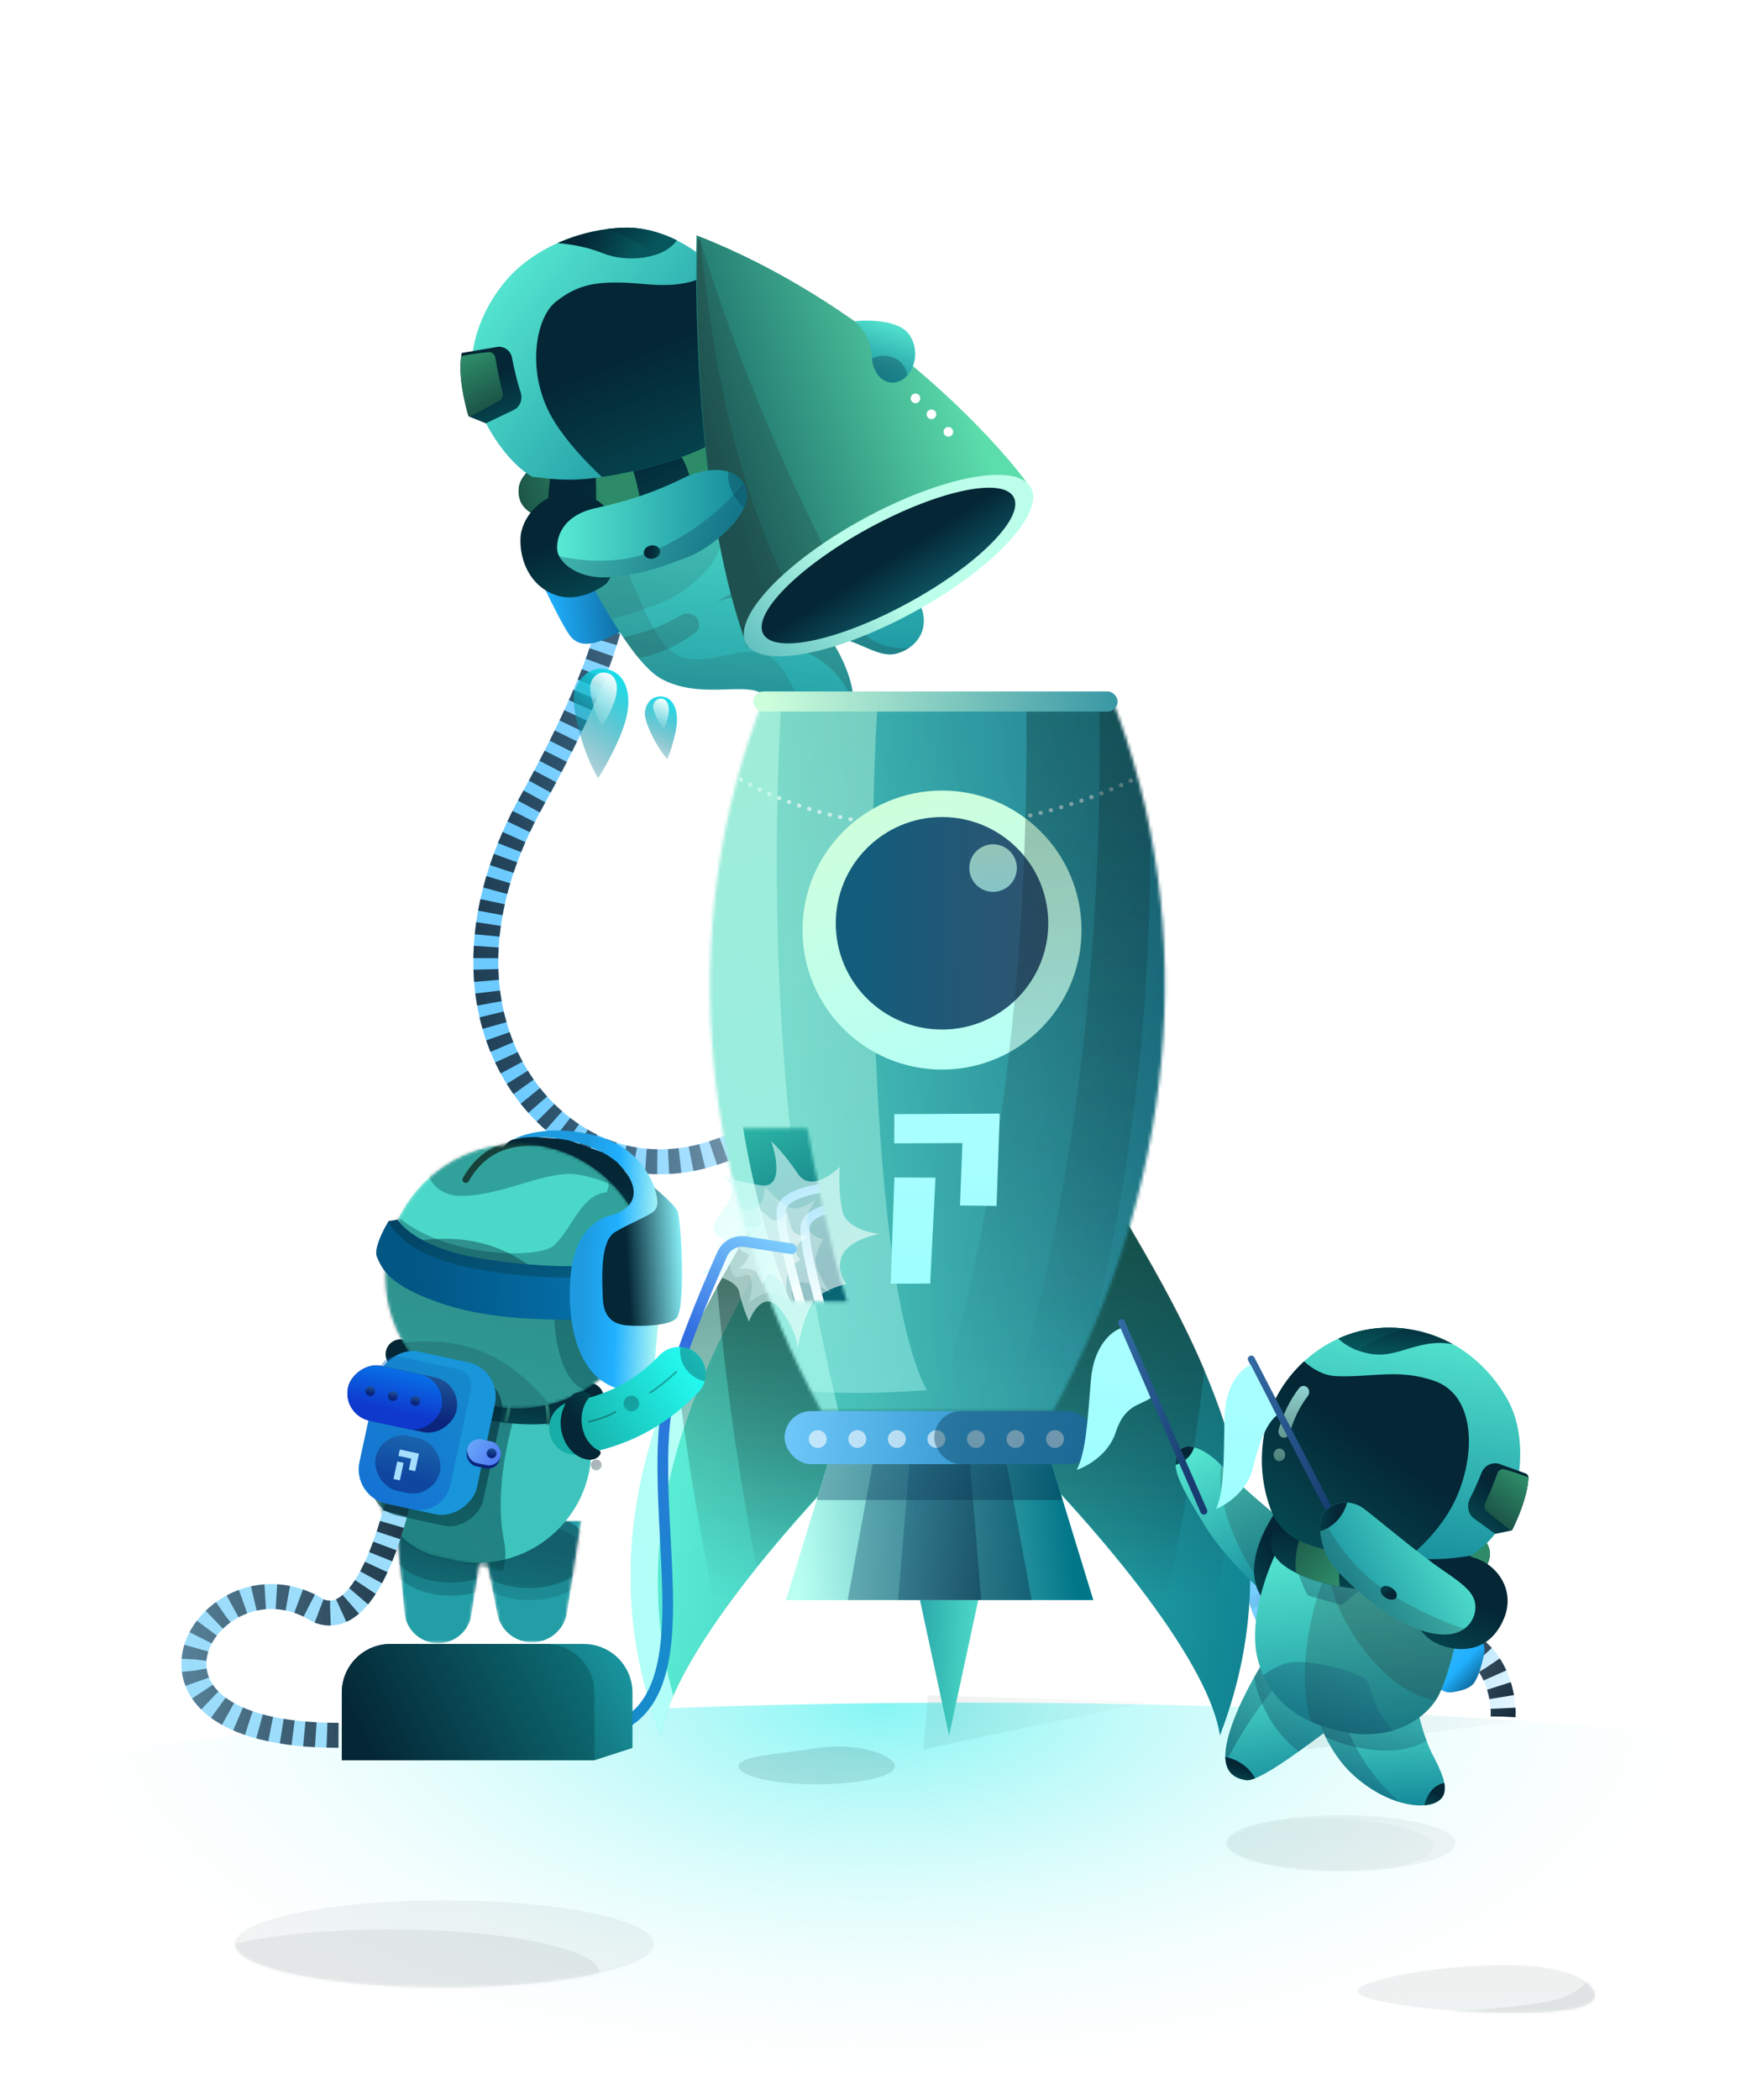 <svg xmlns="http://www.w3.org/2000/svg" width="569" height="678" fill="none" viewBox="0 0 569 678"><g clip-path="url(#clip0)"><path fill="url(#paint0_radial)" d="M1051.12 678.5L-396.331 677.417C-49.581 498.631 726.148 515.582 1051.12 678.5Z"/><path fill="url(#paint1_linear)" d="M490.193 555.585L422.078 564.804L423.615 551.488L490.193 555.585Z" opacity=".12"/><path fill="url(#paint2_linear)" d="M370.862 549.439L298.138 564.804L299.686 547.391L370.862 549.439Z" opacity=".12"/><g opacity=".5"><path fill="url(#paint3_linear)" fill-rule="evenodd" d="M143.484 641.702C180.853 641.702 211.145 635.403 211.145 627.633C211.145 619.863 180.853 613.564 143.484 613.564C106.116 613.564 75.823 619.863 75.823 627.633C75.823 635.403 106.116 641.702 143.484 641.702Z" clip-rule="evenodd" opacity=".1"/><mask id="mask0" width="137" height="29" x="75" y="613" mask-type="alpha" maskUnits="userSpaceOnUse"><path fill="#fff" fill-rule="evenodd" d="M143.484 641.702C180.853 641.702 211.145 635.403 211.145 627.633C211.145 619.863 180.853 613.564 143.484 613.564C106.116 613.564 75.823 619.863 75.823 627.633C75.823 635.403 106.116 641.702 143.484 641.702Z" clip-rule="evenodd" opacity=".12"/></mask><g mask="url(#mask0)"><path fill="#011016" d="M125.972 651.082C163.34 651.082 193.633 644.783 193.633 637.012C193.633 629.242 163.34 622.943 125.972 622.943C88.603 622.943 58.31 629.242 58.31 637.012C58.31 644.783 88.603 651.082 125.972 651.082Z"/></g></g><path fill="url(#paint4_linear)" fill-rule="evenodd" d="M263.781 576.104C277.733 576.104 289.044 573.487 289.044 570.257C289.044 567.028 277.733 562.284 263.781 564.41C249.829 566.536 238.518 567.028 238.518 570.257C238.518 573.487 249.829 576.104 263.781 576.104Z" clip-rule="evenodd" opacity=".12"/><g opacity=".5"><path fill="url(#paint5_linear)" fill-rule="evenodd" d="M433.09 604.122C453.52 604.122 470.081 600.077 470.081 595.086C470.081 590.095 453.52 586.05 433.09 586.05C412.659 586.05 396.098 590.095 396.098 595.086C396.098 600.077 412.659 604.122 433.09 604.122Z" clip-rule="evenodd" opacity=".1"/><mask id="mask1" width="75" height="19" x="396" y="586" mask-type="alpha" maskUnits="userSpaceOnUse"><path fill="#fff" fill-rule="evenodd" d="M433.09 604.122C453.52 604.122 470.081 600.077 470.081 595.086C470.081 590.095 453.52 586.05 433.09 586.05C412.659 586.05 396.098 590.095 396.098 595.086C396.098 600.077 412.659 604.122 433.09 604.122Z" clip-rule="evenodd" opacity=".12"/></mask><g mask="url(#mask1)"><path fill="#011016" d="M425.872 605.185C446.302 605.185 462.864 601.14 462.864 596.149C462.864 591.158 446.302 587.113 425.872 587.113C405.442 587.113 388.88 591.158 388.88 596.149C388.88 601.14 405.442 605.185 425.872 605.185Z" opacity=".4"/></g></g><g opacity=".6"><path fill="url(#paint6_linear)" d="M438.392 642.916C438.392 646.367 465.143 649.884 489.345 649.884C513.547 649.884 515.063 646.227 515.063 644.061C515.063 641.895 510.549 634.476 486.643 634.476C462.738 634.476 438.392 639.465 438.392 642.916Z" opacity=".1"/><mask id="mask2" width="78" height="16" x="438" y="634" mask-type="alpha" maskUnits="userSpaceOnUse"><path fill="#fff" d="M438.392 642.916C438.392 646.367 465.143 649.884 489.345 649.884C513.547 649.884 515.063 646.227 515.063 644.061C515.063 641.895 510.549 634.476 486.643 634.476C462.738 634.476 438.392 639.465 438.392 642.916Z" opacity=".12"/></mask><g mask="url(#mask2)"><path fill="#011016" d="M515.063 634.476C515.063 634.476 514.025 643.109 500.839 646.024C487.654 648.939 457.181 649.884 457.181 649.884L528.429 652.779L523.242 640.809L515.063 634.476Z"/></g></g><path stroke="url(#paint7_linear)" stroke-width="8.044" d="M405.626 507.324C406.129 515.504 410.396 531.966 423.437 532.38C439.738 532.897 447.155 523.41 466.82 527.895C482.552 531.483 485.766 546.956 485.407 554.244"/><path stroke="url(#paint8_linear)" stroke-dasharray="3.71 3.63" stroke-width="8.044" d="M405.626 507.324C406.129 515.504 410.396 531.966 423.437 532.38C439.738 532.897 447.155 523.41 466.82 527.895C482.552 531.483 485.766 546.956 485.407 554.244"/><path stroke="url(#paint9_linear)" stroke-width="8.044" d="M197.484 182.121C200.92 185.973 200.589 206.659 171.782 258.581C135.773 323.484 171.782 371.655 208.395 374.889C245.008 378.123 261.74 342.804 293.221 358.847C318.406 371.681 324.703 415.599 324.703 435.954"/><path stroke="url(#paint10_linear)" stroke-dasharray="3.71 3.63" stroke-width="8.044" d="M197.484 182.121C200.92 185.973 200.589 206.659 171.782 258.581C135.773 323.484 171.782 371.655 208.395 374.889C245.008 378.123 261.74 342.804 293.221 358.847C318.406 371.681 324.703 415.599 324.703 435.954"/><path fill="url(#paint11_linear)" d="M183.792 204.879C181.811 202.013 178.404 195.251 175.43 189.029C173.368 184.714 176.61 179.803 181.391 179.907L189.326 180.079C190.961 180.115 192.529 180.756 193.666 181.931C199.974 188.455 208.477 199.503 202.551 202.755C194.41 207.225 187.69 210.52 183.792 204.879Z"/><path fill="url(#paint12_linear)" d="M266.067 151.171C260.41 148.04 249.047 138.717 243.609 134.054C243.325 133.811 242.911 133.795 242.609 134.017L240.058 135.895C239.861 136.04 239.741 136.261 239.733 136.505C239.521 142.981 240.264 156.134 244.916 159.883C250.847 164.662 260.009 167.444 265.4 168.556C270.791 169.668 282.967 167.055 281.028 162.005C279.088 156.955 273.355 155.205 266.067 151.171Z"/><path fill="url(#paint13_linear)" d="M270.706 168.682C258.288 161.091 249.017 148.718 245.72 143.032L239.704 139.313C239.777 146.221 240.863 156.619 244.915 159.883C250.846 164.662 260.008 167.445 265.399 168.557C266.823 168.85 268.72 168.884 270.706 168.682Z" opacity=".3"/><path fill="url(#paint14_linear)" d="M246.976 137.662C248.946 144.341 245.007 150.459 242.791 152.683L230.729 133.364L239.006 125.111C240.842 126.512 245.006 130.983 246.976 137.662Z"/><path fill="url(#paint15_linear)" d="M262.045 176.392C257.076 165.233 238.936 140.429 231.918 136.591C231.677 136.46 231.396 136.503 231.179 136.672L203.526 158.245C203.207 158.494 203.141 158.943 203.391 159.262C214.833 173.865 240.8 202.219 256.729 203.183C276.899 204.404 282.457 213.41 290.2 210.826C297.943 208.242 302.907 199.285 292.097 187.878C283.664 178.979 269.325 176.818 262.729 176.828C262.43 176.829 262.167 176.665 262.045 176.392Z"/><path fill="url(#paint16_linear)" d="M213.58 219.185C203.623 213.819 189.102 185.908 183.086 172.624L179.212 161.016C179.079 160.62 179.305 160.192 179.707 160.078L211.529 151.008C211.741 150.947 211.968 150.983 212.146 151.113C214.046 152.494 219.005 156.552 225.898 163.44C233.081 170.618 242.82 185.429 246.936 192.168C247.028 192.32 247.163 192.426 247.333 192.477C251.497 193.722 263.2 195.721 271.24 211.455C279.453 227.528 274.864 237.606 267.939 239.62C261.015 241.634 251.877 227.769 246.09 223.944C240.302 220.118 226.027 225.892 213.58 219.185Z"/><path fill="#262626" fill-rule="evenodd" d="M185.775 178.341C196.262 175.951 204.24 173.013 212.171 169.084C220.533 164.943 230.72 165.221 232.605 172.91C234.49 180.598 221.648 191.741 212.878 194.875C212.078 195.161 211.309 195.438 210.566 195.706C205.698 197.46 201.912 198.824 197.414 199.791C193.012 192.604 188.876 184.724 185.775 178.341Z" clip-rule="evenodd" opacity=".12"/><path fill="#262626" d="M213.58 219.185C203.623 213.819 189.101 185.909 183.085 172.624L178.968 160.288C204.64 163.405 204.511 209.807 222.063 212.653C234.288 214.636 246.366 203.112 254.579 219.185C262.792 235.258 274.863 237.606 267.939 239.621C261.014 241.635 251.877 227.77 246.089 223.944C240.302 220.119 226.027 225.892 213.58 219.185Z" opacity=".12"/><path fill="url(#paint17_linear)" d="M263.93 239.15C266.686 235.248 271.108 233.681 274.466 233.22C273.121 236.531 270.705 238.662 267.907 239.476C266.643 239.843 265.307 239.682 263.93 239.15Z"/><path fill="#262626" d="M275.6 226.851C271.238 216.297 264.661 211.411 253.22 207.979C242.526 204.771 242.324 195.717 243.56 191.592C244.209 191.156 244.93 190.681 245.708 190.177C246.163 190.903 246.579 191.574 246.948 192.179C247.012 192.285 247.104 192.357 247.222 192.393C247.58 192.502 247.997 192.616 248.465 192.744C253.349 194.08 263.825 196.944 271.21 211.396C274.292 217.429 275.571 222.617 275.6 226.851Z" opacity=".2"/><path fill="#262626" d="M266.943 204.632C272.007 205.807 275.799 207.433 278.95 208.784C283.387 210.687 286.551 212.044 290.201 210.826C291.428 210.416 292.586 209.847 293.622 209.133C288.245 209.78 280.817 208.163 276.062 201.36C270.042 192.746 260.107 188.227 251.098 187.732C243.892 187.336 235.137 191.892 231.66 194.219C237.684 192.067 244.554 192.191 247.237 192.523C257.327 194.184 264.575 201.282 266.943 204.632Z" opacity=".2"/><path fill="#262626" d="M201.243 205.744C205.93 204.85 213.187 202.732 219.754 198.712C221.509 197.637 223.84 197.975 225.059 199.634C226.16 201.132 225.983 203.217 224.497 204.334C220.692 207.199 214.169 210.957 206.276 212.515C204.619 210.521 202.928 208.225 201.243 205.744Z" opacity=".2"/><path fill="url(#paint18_linear)" d="M167.834 161.118C166.129 155.006 170.849 151.87 172.676 150.441C192.595 142.933 233.067 128.086 235.598 128.763C238.761 129.61 247.877 137.507 243.552 145.263C239.228 153.019 225.944 160.511 203.39 165.937C180.837 171.362 169.539 167.231 167.834 161.118Z"/><path fill="url(#paint19_linear)" d="M222.965 159.849C228.46 157.631 232.923 155.247 236.365 152.767C237.837 145.753 231.67 138.015 228.096 134.793L226.041 131.276C212.268 135.731 187.091 145.008 172.676 150.441C172.566 150.527 172.444 150.62 172.315 150.72C170.301 152.261 166.233 155.376 167.834 161.118C168.654 164.058 171.692 166.539 177.133 167.719C176.615 162.187 177.349 156.012 177.911 153.066C182.62 151.123 192.086 147.889 192.275 150.493C192.437 152.715 192.551 161.793 192.604 167.944C195.863 167.539 199.455 166.883 203.39 165.937C204.66 165.631 205.901 165.319 207.112 165.001C206.76 159.899 205.036 153.523 204 150.373C206.877 145.884 213.92 138.726 219.076 146.006C222.898 151.402 223.402 156.537 222.965 159.849Z"/><path fill="url(#paint20_linear)" d="M179.505 192.157C186.179 194.459 193.206 190.581 195.886 188.354C197.901 185.685 201.57 178.683 200.123 172.025C198.315 163.702 190.304 158.168 182.48 159.101C174.656 160.033 168.251 167.035 168.066 174.03C167.881 181.025 171.163 189.279 179.505 192.157Z"/><path fill="url(#paint21_linear)" d="M156.24 135.359C162.189 147.116 169.155 152.612 172.017 153.963C172.097 154 172.179 154.019 172.267 154.025C177.245 154.364 182.218 155.661 193.328 154.165C204.538 152.654 233.827 146.199 240.42 134.105C247.014 122.011 246.24 107.846 237.885 94.944C229.53 82.041 214.919 73.236 201.781 73.508C188.644 73.779 172.041 79.524 162.336 91.876C152.63 104.229 148.701 120.459 156.24 135.359Z"/><path fill="url(#paint22_linear)" d="M231.089 86.622C226.786 90.41 220.84 92.943 207.94 91.71C192.363 90.221 186.455 92.03 179.574 97.349C172.693 102.669 169.664 121.157 179.024 136.115C183.06 142.565 188.915 148.888 194.384 154.015C206.274 152.262 234.024 145.836 240.42 134.105C247.013 122.011 246.239 107.846 237.884 94.944C235.929 91.924 233.63 89.129 231.089 86.622Z"/><path fill="url(#paint23_linear)" fill-rule="evenodd" d="M227.266 95.539C228.152 94.806 229.434 95.008 230.127 95.989C233.135 100.249 235.323 105.232 236.693 110.923C236.978 112.115 236.329 113.311 235.241 113.596C234.151 113.881 233.037 113.146 232.75 111.954C231.518 106.835 229.573 102.405 226.917 98.643C226.223 97.661 226.379 96.271 227.266 95.539Z" clip-rule="evenodd"/><path fill="url(#paint24_linear)" fill-rule="evenodd" d="M236.002 121.987C237.125 122.015 238.06 121.044 238.091 119.817C238.121 118.591 237.235 117.575 236.112 117.547C234.989 117.519 234.054 118.491 234.023 119.717C233.993 120.944 234.879 121.96 236.002 121.987Z" clip-rule="evenodd"/><path fill="url(#paint25_linear)" d="M224.945 75.985C278.369 96.749 318.33 137.901 331.632 155.882L240.931 207.587C225.614 165.787 224.277 103.437 224.945 75.985Z"/><circle r="1.558" fill="#fff" transform="matrix(-1 3.9287e-10 3.9287e-10 1 306.247 139.418)"/><circle r="1.558" fill="#fff" transform="matrix(-1 3.9287e-10 3.9287e-10 1 300.795 133.771)"/><circle r="1.558" fill="#fff" transform="matrix(-1 3.9287e-10 3.9287e-10 1 295.635 128.61)"/><path fill="#262626" d="M273.339 190.519C250.287 147.948 234.131 103.857 226.125 77.526C225.846 77.416 225.566 77.306 225.286 77.197C224.618 104.649 225.955 166.999 241.271 208.799L273.339 190.519Z" opacity=".2"/><path fill="#262626" d="M257.771 195.965C234.719 153.394 229.482 106.61 226.125 77.526C225.846 77.416 225.566 77.306 225.286 77.197C224.618 104.649 225.955 166.999 241.271 208.799L257.771 195.965Z" opacity=".2"/><ellipse fill="url(#paint26_linear)" rx="52.391" ry="17.088" transform="matrix(-0.878 0.48 0.48 0.878 286.918 182.599)"/><ellipse fill="url(#paint27_linear)" rx="46.04" ry="13.633" transform="matrix(-0.878 0.48 0.48 0.878 286.917 182.599)"/><path fill="url(#paint28_linear)" d="M293.737 108.192C290.584 103.345 280.554 103.182 275.971 103.72C278.429 105.617 281.32 109.909 281.521 115.116C281.723 120.322 285.318 124.71 289.973 123.255C294.627 121.8 297.679 114.251 293.737 108.192Z"/><path fill="url(#paint29_linear)" d="M281.57 115.826C282.054 120.712 285.531 124.643 289.972 123.255C291.113 122.898 292.157 122.176 293.026 121.199C292.669 119.142 291.626 117.015 289.233 115.815C286.381 114.386 283.636 114.67 281.57 115.826Z" opacity=".3"/><path fill="url(#paint30_linear)" d="M168.132 126.651C166.947 123.133 165.984 118.881 165.333 115.458C164.904 113.201 162.766 111.646 160.501 112.031L149.089 113.969C147.696 121.266 150.396 131.29 151.296 134.411L156.895 136.683L165.926 132.355C168.002 131.36 168.867 128.832 168.132 126.651Z"/><path fill="url(#paint31_linear)" d="M148.971 114.964C148.923 115.094 148.89 115.231 148.873 115.374C148.105 121.844 150.034 129.851 151.027 133.459C151.149 133.903 151.419 134.283 151.785 134.547L161.194 129.423C162.136 128.91 162.588 127.805 162.32 126.766C161.56 123.814 160.554 119.107 159.962 115.51C159.784 114.424 158.871 113.608 157.774 113.694C155.362 113.882 151.932 114.41 148.971 114.964Z"/><path fill="url(#paint32_linear)" d="M180.034 78.486C183.887 78.8 189.518 79.678 194.465 81.688C202.65 85.015 214.308 83.581 218.54 77.6C213.075 74.881 207.298 73.394 201.781 73.508C194.981 73.649 187.253 75.255 180.034 78.486Z"/><path fill="url(#paint33_linear)" d="M195.857 73.978C199.787 75.005 205.504 77.421 211.503 82.31C214.481 81.348 217.001 79.775 218.54 77.6C213.075 74.881 207.298 73.394 201.78 73.509C199.868 73.548 197.883 73.704 195.857 73.978Z"/><path fill="url(#paint34_linear)" d="M198.008 186.272C207.594 185.347 212.567 183.302 221.338 180.167C230.108 177.033 242.95 165.891 241.065 158.202C239.18 150.514 228.993 150.235 220.631 154.376C212.27 158.518 203.856 161.56 192.506 164.017C181.155 166.475 179.646 173.963 179.928 177.524C180.211 181.086 186.025 187.429 198.008 186.272Z"/><path fill="url(#paint35_linear)" d="M180.578 179.576C187.699 181.207 200.398 182.409 211.11 177.817C225.336 171.718 235.273 162.221 240.144 155.911C240.544 156.586 240.855 157.348 241.064 158.201C242.949 165.89 230.108 177.032 221.337 180.167C220.537 180.453 219.769 180.729 219.026 180.997C211.621 183.665 206.72 185.431 198.008 186.271C188.105 187.227 182.415 183.061 180.578 179.576Z" opacity=".3"/><path fill="url(#paint36_linear)" d="M235.182 152.253C234.673 157.276 237.671 161.518 240.248 163.934C241.15 161.934 241.499 159.976 241.064 158.202C240.285 155.022 238.085 153.11 235.182 152.253Z" opacity=".3"/><ellipse cx="210.533" cy="178.243" fill="url(#paint37_linear)" rx="2.148" ry="2.66" transform="rotate(-101.111 210.533 178.243)"/><path fill="url(#paint38_linear)" d="M201.879 233.096C199.912 239.789 195.252 247.988 193.168 251.251C188.553 243.877 183.939 227.921 185.664 222.875C187.389 217.83 191.486 214.725 196.876 216.32C202.267 217.916 204.337 224.73 201.879 233.096Z"/><path fill="url(#paint39_linear)" d="M198.702 225.573C197.739 228.855 195.457 232.876 194.436 234.476C192.176 230.86 189.916 223.035 190.761 220.561C191.606 218.086 193.612 216.564 196.252 217.346C198.893 218.128 199.906 221.47 198.702 225.573Z"/><path fill="url(#paint40_linear)" d="M218.535 233.903C218.123 237.906 216.342 243.048 215.503 245.118C212.109 241.42 207.813 232.854 208.261 229.81C208.709 226.766 210.706 224.574 213.932 224.912C217.158 225.25 219.049 228.898 218.535 233.903Z"/><path fill="url(#paint41_linear)" d="M215.941 229.969C215.74 231.932 214.868 234.453 214.457 235.468C212.795 233.655 210.69 229.453 210.909 227.961C211.128 226.468 212.106 225.394 213.686 225.56C215.266 225.726 216.192 227.515 215.941 229.969Z"/><path fill="url(#paint42_linear)" d="M306.497 560.333L287.823 473.588L325.17 473.588L306.497 560.333Z"/><path fill="url(#paint43_linear)" d="M245.739 391.05C253.363 378.131 260.2 366.546 264.333 356.365L343.076 356.365C347.209 366.546 354.046 378.131 361.671 391.05C386.865 433.742 420.661 491.008 393.938 560.356C390.821 538.212 359.521 497.803 319.917 459.116L287.493 459.116C247.888 497.803 216.588 538.211 213.472 560.356C186.748 491.008 220.544 433.742 245.739 391.05Z"/><path fill="url(#paint44_linear)" d="M264.333 356.365C260.2 366.546 253.363 378.131 245.739 391.05C220.544 433.742 186.748 491.008 213.472 560.356C214.003 556.579 215.354 552.271 217.427 547.53C200.231 484.689 231.07 432.434 254.482 392.763C262.107 379.843 268.944 368.259 273.077 358.078C368.854 358.078 344.95 356.365 264.333 356.365Z"/><path fill="url(#paint45_linear)" fill-rule="evenodd" d="M231.806 522.601C245.297 503.217 265.063 480.755 287.493 458.845L319.917 458.845C342.348 480.756 362.115 503.22 375.606 522.604C381.24 496.463 385.703 469.608 388.94 442.294C380.875 423.32 370.718 406.11 361.671 390.78C354.046 377.86 347.209 366.275 343.076 356.094L264.334 356.094C260.2 366.275 253.363 377.86 245.739 390.779C236.692 406.108 226.537 423.316 218.473 442.287C221.709 469.602 226.172 496.458 231.806 522.601Z" clip-rule="evenodd" opacity=".8"/><path fill="url(#paint46_linear)" fill-rule="evenodd" d="M244.326 505.934C256.404 490.867 271.25 474.711 287.493 458.845L319.917 458.845C349.942 488.174 375.194 518.493 387.011 541.093C392.131 519.84 396.463 498.06 399.978 475.894C392.627 443.234 375.797 414.716 361.671 390.78L361.671 390.779C354.046 377.86 347.21 366.275 343.076 356.094L264.334 356.094C260.2 366.275 253.364 377.86 245.739 390.779C241.159 398.54 236.295 406.782 231.562 415.491C234.297 446.226 238.578 476.492 244.326 505.934Z" clip-rule="evenodd" opacity=".8"/><mask id="mask3" width="148" height="232" x="229" y="224" mask-type="alpha" maskUnits="userSpaceOnUse"><path fill="url(#paint47_linear)" fill-rule="evenodd" d="M247.253 224.046C216.413 301.018 227.186 386.052 265.25 455.626H340.032C378.096 386.052 389.134 301.018 358.442 224.046H247.253Z" clip-rule="evenodd"/></mask><g mask="url(#mask3)"><path fill="url(#paint48_linear)" d="M251.754 466.108H355.544C416.471 321.89 408.241 133.177 303.649 -6.026C199.058 133.177 190.827 321.89 251.754 466.108Z"/><path fill="url(#paint49_linear)" d="M215.517 203.124C215.517 203.124 253.01 225.122 303.636 225.122C354.262 225.122 380.568 208.28 380.568 208.28V458.365H226.703L215.517 203.124Z" opacity=".3"/><path fill="url(#paint50_linear)" d="M284.026 220.311C253.123 220.311 197.83 201.817 195.817 197.643L238.14 443.018C240.632 446.25 256.346 451.937 299.266 448.835C278.399 409.446 280.511 252.968 284.026 220.311Z" opacity=".4"/><path stroke="#fff" stroke-dasharray=".07 3.37" stroke-linecap="round" stroke-width="1.349" d="M227.833 243.959C253.086 264.541 312.995 283.36 380.679 243.959" opacity=".6"/><g filter="url(#filter0_d)"><circle cx="304.204" cy="295.916" r="45.047" fill="url(#paint51_linear)"/></g><g filter="url(#filter1_d)"><circle cx="304.206" cy="295.916" r="34.306" fill="url(#paint52_linear)"/></g><circle cx="320.699" cy="280.272" r="7.678" fill="url(#paint53_linear)" opacity=".65"/><path fill="url(#paint54_linear)" d="M299.416 466.149H342.706C388.574 321.909 382.378 133.165 303.637 -6.061C334.421 132.702 348.227 312.654 299.416 466.149Z" opacity=".8"/><path fill="url(#paint55_linear)" d="M323.07 466.149H366.36C412.228 321.909 406.033 133.165 327.291 -6.061C358.076 132.702 371.882 312.654 323.07 466.149Z" opacity=".8"/><path fill="url(#paint56_linear)" d="M274.197 468.949L230.989 465.051C191.219 316.951 205.271 129.12 289.669 -2.754C253.158 132.976 231.876 311.347 274.197 468.949Z" opacity=".5"/><path fill="url(#paint57_linear)" d="M288.828 380.164L302.097 380.236L300.379 414.425L287.623 414.469L288.828 380.164Z"/><path fill="url(#paint58_linear)" d="M322.709 359.547L322.703 359.679L322.856 359.678L321.815 389.346L310 389.213L310.786 369.06L288.753 369.153L288.815 359.716L322.709 359.547Z"/></g><path fill="url(#paint59_linear)" d="M270.537 462.155L253.872 516.594H353.037L336.371 462.155H270.537Z"/><path fill="url(#paint60_linear)" d="M270.537 462.156L253.872 516.595H353.037L336.371 462.156H270.537Z"/><path fill="url(#paint61_linear)" d="M283.735 462.155L273.75 516.594H333.159L323.174 462.155H283.735Z" opacity=".4"/><path fill="url(#paint62_linear)" d="M294.538 462.155L290.024 516.594H316.884L312.37 462.155H294.538Z" opacity=".4"/><path fill="url(#paint63_linear)" fill-rule="evenodd" d="M343.141 484.26C342.739 484.303 342.331 484.324 341.918 484.324H265.353C264.821 484.324 264.298 484.288 263.785 484.218L270.54 462.155H336.373L343.141 484.26Z" clip-rule="evenodd" opacity=".4"/><rect width="100.111" height="17.132" x="253.357" y="455.6" fill="url(#paint64_linear)" rx="8.566"/><path stroke="#fff" stroke-dasharray=".06 12.71" stroke-linecap="round" stroke-width="5.719" d="M264.045 464.617H342.898" opacity=".6"/><rect width="51.743" height="17.132" x="301.726" y="455.6" fill="url(#paint65_linear)" opacity=".4" rx="8.566"/><mask id="mask4" width="41" height="57" x="233" y="364" mask-type="alpha" maskUnits="userSpaceOnUse"><path fill="url(#paint66_linear)" d="M260.696 364.287H233.183C235.598 381.503 243.748 408.145 248.708 420.177H273.504C268.26 403.824 262.781 376.104 260.696 364.287Z"/></mask><g mask="url(#mask4)"><g filter="url(#filter2_i)"><path fill="url(#paint67_linear)" d="M260.783 364.287H233.27C235.685 381.503 243.835 408.145 248.794 420.177H273.591C268.347 403.824 262.868 376.104 260.783 364.287Z"/></g><path fill="url(#paint68_linear)" d="M260.697 431.476C248.553 409.672 241.406 374.81 239.35 360.104L273.419 353.765L306.539 431.476C296.318 440.561 272.841 453.28 260.697 431.476Z"/><path fill="url(#paint69_linear)" fill-rule="evenodd" d="M259.763 383.314C262.953 382.388 266.46 381.871 269.144 381.64C269.951 381.571 270.641 382.193 270.684 383.002C270.727 383.81 270.107 384.499 269.3 384.57C266.777 384.792 263.51 385.28 260.58 386.13C258.81 386.644 257.228 387.271 256.021 388.011C254.794 388.762 254.119 389.528 253.872 390.248C253.762 390.57 253.68 391.244 253.721 392.358C253.761 393.427 253.905 394.76 254.141 396.307C254.614 399.399 255.435 403.233 256.428 407.316C258.262 414.848 260.661 423.131 262.461 428.946C262.701 429.72 262.271 430.541 261.498 430.784C260.726 431.027 259.903 430.6 259.664 429.826C257.85 423.97 255.432 415.621 253.579 408.009C252.577 403.892 251.733 399.963 251.243 396.75C250.997 395.145 250.836 393.69 250.791 392.465C250.747 391.284 250.804 390.156 251.098 389.296C251.662 387.653 252.993 386.427 254.489 385.51C256.004 384.582 257.86 383.866 259.763 383.314Z" clip-rule="evenodd"/><path fill="url(#paint70_linear)" fill-rule="evenodd" d="M267.464 388.66C270.655 387.734 274.162 387.216 276.846 386.986C277.652 386.916 278.343 387.538 278.386 388.347C278.429 389.156 277.809 389.845 277.002 389.916C274.478 390.137 271.211 390.626 268.282 391.476C266.511 391.989 264.929 392.617 263.723 393.356C262.496 394.108 261.821 394.873 261.574 395.593C261.463 395.916 261.382 396.589 261.423 397.703C261.462 398.773 261.607 400.106 261.843 401.653C262.315 404.744 263.136 408.579 264.13 412.661C265.964 420.194 268.362 428.476 270.163 434.292C270.402 435.065 269.973 435.886 269.2 436.129C268.428 436.372 267.605 435.945 267.365 435.172C265.552 429.315 263.134 420.966 261.281 413.355C260.279 409.238 259.435 405.309 258.944 402.096C258.699 400.49 258.538 399.036 258.492 397.811C258.449 396.63 258.505 395.501 258.8 394.642C259.364 392.999 260.695 391.772 262.191 390.856C263.706 389.928 265.561 389.212 267.464 388.66Z" clip-rule="evenodd"/></g><g filter="url(#filter3_f)" opacity=".6"><path fill="url(#paint71_linear)" d="M257.666 378.974C261.294 384.432 268.18 379.742 271.169 376.714C270.96 379.452 270.849 386.188 272.079 391.224C273.309 396.261 280.635 398.082 284.145 398.363C281.019 398.881 274.246 400.918 272.166 404.923C270.087 408.927 272.067 412.998 273.317 414.532C271.716 414.875 267.666 416.145 264.27 418.489C260.874 420.832 258.331 430.924 257.485 435.677C257.656 434.012 256.817 429.122 252.096 422.873C247.374 416.624 243.31 422.79 241.868 426.655C241.178 425.192 239.584 421.244 238.723 417.148C237.862 413.053 229.901 411.351 226.028 411.012C228.065 410.319 232.758 407.904 235.235 403.788C238.332 398.643 225.104 401.265 233.07 391.463C238.56 384.708 235.849 381.066 232.987 379.649C232.406 379.446 231.95 379.27 231.63 379.134C232.064 379.251 232.528 379.421 232.987 379.649C235.329 380.465 239.714 381.725 245.533 382.678C252.799 383.867 250.889 373.694 249.026 368.458C250.394 369.69 254.039 373.517 257.666 378.974Z"/></g><path fill="url(#paint72_linear)" d="M241.569 390.475C245.881 391.372 246.959 385.875 246.959 383.015C248.152 384.423 251.28 387.698 254.247 389.527C257.214 391.355 261.579 388.765 263.39 387.241C262.139 388.966 259.862 393.14 260.759 396.038C261.656 398.936 264.526 399.948 265.848 400.092C265.244 401.012 263.907 403.533 263.39 406.259C262.872 408.984 266.423 415.013 268.263 417.687C267.559 416.81 264.848 414.867 259.638 414.108C254.429 413.349 255.397 418.219 256.533 420.749C255.512 420.375 252.885 419.24 250.539 417.687C248.193 416.135 243.581 419.081 241.569 420.749C242.216 419.455 243.32 416.083 242.561 412.943C241.612 409.019 236.523 416.523 235.704 408.07C235.139 402.244 232.122 401.784 230.084 402.457C229.71 402.635 229.409 402.766 229.192 402.852C229.455 402.703 229.757 402.565 230.084 402.457C231.589 401.742 234.282 400.272 237.515 397.979C241.551 395.115 235.833 391.151 232.469 389.527C233.706 389.469 237.256 389.578 241.569 390.475Z" opacity=".32"/><path fill="url(#paint73_linear)" d="M248.731 393.314C250.756 395.263 253.203 392.66 254.174 391.116C254.341 392.281 254.919 395.111 255.901 397.106C256.884 399.1 260.12 399.183 261.615 398.975C260.355 399.482 257.708 400.963 257.209 402.832C256.711 404.702 257.917 406.222 258.583 406.748C257.944 407.04 256.367 407.948 255.162 409.244C253.958 410.54 253.83 415 253.917 417.069C253.834 416.356 253.029 414.386 250.473 412.208C247.916 410.03 246.787 412.989 246.542 414.74C246.118 414.192 245.083 412.687 244.343 411.052C243.603 409.418 240.112 409.443 238.459 409.661C239.247 409.182 240.988 407.736 241.643 405.783C242.462 403.342 237.167 405.666 239.593 400.824C241.264 397.487 239.791 396.214 238.462 395.886C238.199 395.855 237.992 395.823 237.846 395.796C238.038 395.805 238.248 395.833 238.462 395.886C239.518 396.01 241.471 396.131 243.995 395.99C247.147 395.814 245.403 391.732 244.138 389.713C244.825 390.102 246.706 391.366 248.731 393.314Z" opacity=".56"/><path fill="url(#paint74_linear)" fill-rule="evenodd" d="M231.652 404.229C233.258 400.625 237.08 398.591 240.953 399.188L255.828 401.481C256.769 401.626 257.415 402.507 257.27 403.449C257.125 404.39 256.244 405.036 255.302 404.891L240.427 402.597C238.066 402.233 235.765 403.475 234.804 405.633C229.08 418.483 220.167 440.055 217.489 452.37C215.6 461.061 215.544 472.454 215.986 484.266C216.146 488.558 216.374 492.914 216.597 497.195C216.982 504.585 217.356 511.752 217.356 517.984C217.356 527.844 216.53 537.35 213.468 544.931C210.364 552.617 204.933 558.372 195.88 560.461C194.952 560.676 194.025 560.097 193.811 559.168C193.597 558.24 194.176 557.314 195.104 557.1C202.87 555.308 207.508 550.476 210.269 543.639C213.072 536.698 213.906 527.746 213.906 517.984C213.906 511.828 213.541 504.835 213.159 497.523C212.934 493.222 212.704 488.811 212.538 484.395C212.096 472.586 212.126 460.799 214.118 451.637C216.883 438.92 225.949 417.032 231.652 404.229Z" clip-rule="evenodd"/><path fill="url(#paint75_linear)" d="M161.23 373.257C162.472 369.497 164.551 368.298 165.542 367.953L170.502 366.875L183.267 367.953L197.843 373.257L206.425 383.909L201.724 396.416L185.897 398.486C177.157 391.643 159.988 377.018 161.23 373.257Z"/><mask id="mask5" width="31" height="48" x="126" y="483" mask-type="alpha" maskUnits="userSpaceOnUse"><path fill="#fff" d="M156.982 490.981L126.95 483.281L130.915 523.838C131.287 527.639 134.483 530.538 138.303 530.538H144.465C148.124 530.538 151.237 527.873 151.8 524.258L156.982 490.981Z"/></mask><g mask="url(#mask5)"><path fill="#239EA6" d="M156.982 490.981L126.95 483.281L130.607 520.683C131.154 526.275 135.854 530.538 141.473 530.538C146.854 530.538 151.432 526.618 152.26 521.301L156.982 490.981Z"/><ellipse cx="145.568" cy="502.978" fill="url(#paint76_linear)" opacity=".3" rx="19.678" ry="12.232"/><ellipse cx="145.568" cy="498.723" fill="url(#paint77_linear)" opacity=".4" rx="19.678" ry="12.232"/></g><mask id="mask6" width="34" height="41" x="154" y="490" mask-type="alpha" maskUnits="userSpaceOnUse"><path fill="#fff" d="M187.783 490.982H154.671L161.196 524.26C161.879 527.743 164.931 530.255 168.48 530.255H175.274C178.929 530.255 182.04 527.593 182.607 523.982L187.783 490.982Z"/></mask><g mask="url(#mask6)"><path fill="#239EA6" d="M187.783 490.982H154.671L160.555 520.991C161.611 526.373 166.327 530.255 171.811 530.255C177.46 530.255 182.268 526.142 183.143 520.562L187.783 490.982Z"/><ellipse cx="171.097" cy="504.396" fill="url(#paint78_linear)" opacity=".2" rx="19.678" ry="12.232"/><ellipse cx="170.742" cy="500.496" fill="url(#paint79_linear)" opacity=".4" rx="19.678" ry="12.232"/></g><mask id="mask7" width="72" height="70" x="121" y="441" mask-type="alpha" maskUnits="userSpaceOnUse"><path fill="#fff" d="M190.35 454.112L130.13 441.128L122.177 471.973C118.642 485.683 127.221 499.581 141.062 502.565L177.628 510.449C185.505 512.148 192.851 505.918 192.462 497.87L190.35 454.112Z"/></mask><g mask="url(#mask7)"><path fill="#3EC4BD" d="M190.35 454.112L130.13 441.128L122.445 470.933C118.764 485.21 127.699 499.684 142.112 502.792L146.492 503.736C170.086 508.823 192.09 490.163 190.926 466.055L190.35 454.112Z"/><path fill="url(#paint80_linear)" d="M122.23 444.435C123.474 438.667 129.158 434.999 134.925 436.243L157.985 441.215C164.528 442.625 168.278 449.677 166.415 456.105C163.243 467.047 159.879 483.534 162.812 497.744C164.61 506.453 160.059 517.52 151.292 516.026C138.511 513.848 125.565 509.353 117.566 506.25C112.878 504.431 110.367 499.456 111.427 494.54L122.23 444.435Z"/><path fill="#17413B" d="M146.325 448.456C146.812 448.561 147.133 449.018 147.079 449.502L147.063 449.6L140.596 479.593C140.484 480.113 139.972 480.443 139.452 480.331C138.965 480.226 138.644 479.77 138.698 479.285L138.714 479.187L145.181 449.194C145.293 448.674 145.805 448.344 146.325 448.456Z" opacity=".3"/></g><path fill="url(#paint81_linear)" fill-rule="evenodd" d="M133.194 434.357C131.603 432.227 128.588 431.79 126.458 433.381C124.328 434.972 123.892 437.988 125.482 440.117C132.788 449.898 145.123 456.284 159.323 458.785C172.039 461.025 184.894 459.813 192.534 455.473C194.845 454.16 195.654 451.222 194.341 448.911C193.06 446.657 190.233 445.831 187.949 447.012L187.779 447.104C182.356 450.185 171.692 451.19 160.993 449.306C149.014 447.195 138.856 441.937 133.194 434.357Z" clip-rule="evenodd"/><mask id="mask8" width="71" height="28" x="124" y="432" mask-type="alpha" maskUnits="userSpaceOnUse"><path fill="#fff" fill-rule="evenodd" d="M133.194 434.357C131.603 432.227 128.588 431.79 126.458 433.381C124.328 434.972 123.892 437.988 125.482 440.117C132.788 449.898 145.123 456.284 159.323 458.785C172.039 461.025 184.894 459.813 192.534 455.473C194.845 454.16 195.654 451.222 194.341 448.911C193.06 446.657 190.233 445.831 187.949 447.012L187.779 447.104C182.356 450.185 171.692 451.19 160.993 449.306C149.014 447.195 138.856 441.937 133.194 434.357Z" clip-rule="evenodd"/></mask><g mask="url(#mask8)"><path fill="url(#paint82_linear)" d="M184.174 446.583L183.407 447.447C187.392 450.987 188.519 455.387 186.716 460.802L186.614 461.099L187.704 461.48C189.765 455.597 188.628 450.676 184.399 446.787L184.174 446.583Z" opacity=".969"/><path fill="url(#paint83_linear)" d="M175.495 448.196L174.439 448.663C176.235 452.718 176.78 457.051 176.234 461.849L176.176 462.33L177.321 462.477C177.966 457.451 177.475 452.884 175.673 448.608L175.495 448.196Z" opacity=".969"/><path fill="url(#paint84_linear)" d="M165.526 446.491L164.373 446.434L164.34 447.189L164.303 448.384C164.152 453.607 163.682 456.616 161.602 462.646L161.439 463.116L162.53 463.497L162.856 462.551C164.788 456.863 165.282 453.777 165.445 448.823L165.504 446.98L165.526 446.491Z" opacity=".969"/><path fill="url(#paint85_linear)" d="M155.746 443.013L154.677 442.575L154.095 443.985C151.402 450.475 150.316 454.003 149.618 460.156L149.559 460.69L150.708 460.813C151.371 454.632 152.373 451.203 154.938 444.969L155.746 443.013Z" opacity=".969"/><path fill="url(#paint86_linear)" d="M143.868 440.066C140.474 445.725 138.674 449.714 137.49 455.195L137.38 455.713L138.512 455.945C139.629 450.513 141.314 446.635 144.55 441.177L144.858 440.66L143.868 440.066Z" opacity=".969"/><path fill="url(#paint87_linear)" d="M136.925 434.954L136.098 434.148L135.622 434.634C130.63 439.729 128.69 442.63 127.729 448.137L127.669 448.492L128.809 448.679C129.664 443.458 131.353 440.724 135.845 436.062L136.925 434.954Z" opacity=".969"/></g><mask id="mask9" width="86" height="86" x="124" y="369" mask-type="alpha" maskUnits="userSpaceOnUse"><path fill="#fff" d="M167.53 454.756C143.928 455.006 124.592 436.075 124.342 412.473C124.093 388.871 143.023 369.536 166.625 369.286C190.227 369.036 209.563 387.966 209.813 411.568C210.063 435.17 191.132 454.506 167.53 454.756Z"/></mask><g mask="url(#mask9)"><path fill="#4BD8C8" d="M167.53 454.756C143.928 455.006 124.592 436.075 124.342 412.473C124.093 388.871 143.023 369.536 166.625 369.286C190.227 369.036 209.563 387.966 209.813 411.568C210.063 435.17 191.132 454.506 167.53 454.756Z"/><path fill="#05454D" d="M195.835 384.954C198.629 379.883 192.375 376.693 189.155 373.948L205.327 382.659L210.545 407.585C207.957 422.118 200.367 450.805 190.707 449.287C181.047 447.769 178.862 431.318 178.977 423.282L141.243 414.701C141.243 414.701 123.111 402.157 127.95 392.325C142.691 405.901 173.935 406.809 178.977 402.022C184.973 396.331 187.688 385.73 195.835 384.954Z" opacity=".36"/><path fill="url(#paint88_linear)" d="M119.604 385.646C119.854 392.558 119.787 403.018 133.238 400.843C156.709 397.048 174.416 405.194 190.642 430.729C197.756 441.924 208.324 436.962 217.508 429.792L227.944 420.666C224.942 423.415 221.346 426.796 217.508 429.792L182.798 460.147L129.88 452.021L116.065 403.058L119.604 385.646Z" opacity=".4"/><path fill="url(#paint89_linear)" d="M113.926 418.775C114.177 425.687 114.11 436.147 127.561 433.972C151.032 430.177 168.738 438.323 184.965 463.858C192.079 475.053 202.647 470.091 211.831 462.921L222.266 453.795C219.265 456.544 215.668 459.925 211.831 462.921L177.121 493.277L124.203 485.15L110.388 436.187L113.926 418.775Z" opacity=".2"/><path fill="#05454D" d="M208.643 387.912C208.643 387.912 193.264 378.917 183.628 379.019C173.993 379.121 161.415 386.004 149.151 386.134C136.887 386.264 136.644 373.075 136.644 373.075L176.016 365.16L201.374 372.389L208.643 387.912Z" opacity=".36"/><path fill="#17413B" d="M185.347 368.926L184.264 368.754C176.082 367.479 170.544 367.254 165.381 368.345C158.583 369.781 153.319 373.575 149.481 380.332C149.187 380.849 149.368 381.508 149.886 381.802C150.403 382.096 151.061 381.915 151.355 381.397C154.886 375.181 159.627 371.764 165.827 370.454C170.886 369.386 176.463 369.669 185.001 371.054C185.589 371.15 186.143 370.751 186.238 370.163C186.333 369.575 185.934 369.021 185.347 368.926Z"/></g><rect width="13.861" height="16.941" fill="#053340" rx="3.55" transform="matrix(-0.974 0.226 0.226 0.974 201.416 402.864)"/><rect width="13.861" height="16.941" fill="#246D56" rx="3.55" transform="matrix(-0.974 0.226 0.226 0.974 202.948 402.702)"/><rect width="9.186" height="11.227" fill="url(#paint90_linear)" opacity=".3" rx="2.035" transform="matrix(-0.974 0.226 0.226 0.974 201.314 406.011)"/><path fill="url(#paint91_linear)" fill-rule="evenodd" d="M199.333 406.47C200.428 406.217 201.521 406.899 201.775 407.993L203.39 414.966C203.644 416.061 202.962 417.154 201.867 417.408L200.827 417.649C201.894 417.375 202.553 416.298 202.303 415.219L200.688 408.246C200.434 407.151 199.341 406.469 198.246 406.723L194.302 407.636C194.318 407.632 194.334 407.628 194.349 407.625L199.333 406.47Z" clip-rule="evenodd" opacity=".3"/><path fill="url(#paint92_linear)" fill-rule="evenodd" d="M197.759 436.725C197.334 436.729 196.985 436.388 196.981 435.963C196.976 435.538 197.317 435.189 197.743 435.185C198.168 435.18 198.516 435.521 198.521 435.947C198.525 436.372 198.184 436.72 197.759 436.725Z" clip-rule="evenodd"/><path fill="url(#paint93_linear)" fill-rule="evenodd" d="M194.714 439.836C194.288 439.841 193.94 439.5 193.935 439.075C193.931 438.649 194.272 438.301 194.697 438.296C195.123 438.292 195.471 438.633 195.475 439.058C195.48 439.484 195.139 439.832 194.714 439.836Z" clip-rule="evenodd"/><path fill="url(#paint94_linear)" fill-rule="evenodd" d="M191.654 442.179C191.228 442.184 190.88 441.842 190.875 441.417C190.871 440.992 191.212 440.644 191.637 440.639C192.062 440.635 192.411 440.976 192.415 441.401C192.42 441.826 192.079 442.175 191.654 442.179Z" clip-rule="evenodd"/><path fill="url(#paint95_linear)" d="M153.386 405.989C137.413 403.126 130.084 396.66 128.417 393.785L125.485 394.259C123.63 397.263 120.534 403.436 121.776 405.989C123.328 409.18 124.853 415.218 144.217 421.385C159.707 426.318 178.659 426.042 185.271 426.085L187.584 408.706C182.84 408.993 169.36 408.853 153.386 405.989Z"/><path fill="url(#paint96_linear)" d="M125.457 394.345C126.578 397.163 131.969 403.738 144.561 407.498C159.594 411.988 180.369 412.937 187.09 412.412L187.584 408.706C182.84 408.993 169.359 408.853 153.386 405.989C137.412 403.126 130.084 396.66 128.416 393.785L125.484 394.259C125.471 394.281 125.457 394.302 125.444 394.324L125.457 394.345Z" opacity=".4"/><path fill="url(#paint97_linear)" d="M199.324 375.256C187.292 365.37 168.266 366.799 165.564 367.92C168.77 366.281 178.7 362.866 192.776 366.799C208.861 371.294 214.424 385.084 214.209 401.169C214.036 414.038 211.607 438.329 210.414 448.865C186.135 452.45 183.101 427.455 184.196 412.496C185.36 396.591 194.026 393.263 197.002 392.458C206.307 389.941 207.13 383.062 199.324 375.256Z"/><path fill="url(#paint98_linear)" d="M218.694 390.863C217.659 389 213.376 385.171 211.363 383.489C212.269 386.551 212.915 389.225 211.363 390.863C209.811 392.502 203.428 394.917 198.598 397.806C193.768 400.696 194.415 412.728 194.674 419.196C194.932 425.665 198.339 427.304 201.574 427.821C204.808 428.339 216.797 428.359 218.694 425.297C221.435 420.874 219.988 393.192 218.694 390.863Z"/><path fill="url(#paint99_linear)" d="M187.52 469.623C182.812 470.474 178.305 467.346 177.455 462.638C176.605 457.93 179.732 453.424 184.44 452.573C195.877 450.507 204.581 446.224 213.05 437.51C216.385 434.079 221.869 434.001 225.3 437.336C228.731 440.67 228.809 446.155 225.474 449.586C214.509 460.867 202.549 466.908 187.52 469.623Z"/><circle cx="203.882" cy="453.166" r="2.527" fill="url(#paint100_linear)" opacity=".3"/><path stroke="#000" stroke-width=".557" d="M189.968 459.027C192.116 458.761 197.461 456.852 198.925 455.722" opacity=".3"/><path stroke="#000" stroke-width=".557" d="M209.776 449.754C213.279 447.55 216.57 444.581 218.544 442.8" opacity=".3"/><path fill="url(#paint101_linear)" d="M219.756 434.899C221.765 435.013 223.744 435.824 225.3 437.336C227.674 439.643 228.442 442.98 227.586 445.953C225.613 445.576 223.69 444.533 222.181 442.861C220.095 440.549 219.287 437.57 219.756 434.899Z" opacity=".34"/><path fill="url(#paint102_linear)" fill-rule="evenodd" d="M189.447 471.214C181.335 469.55 177.684 456.913 184.992 450.325C187.162 448.369 191.521 449.834 190.579 450.846C185.702 456.086 187.613 465.658 193.399 468.303L193.579 468.383C194.851 468.925 192.887 471.921 189.447 471.214Z" clip-rule="evenodd"/><path stroke="#9BDDFB" stroke-miterlimit="16" stroke-width="8.044" d="M109.301 560.275C29.82 560.275 68.614 498.519 102.736 520.001C119.209 526.979 128.487 486.578 129.967 478.223"/><path stroke="url(#paint103_linear)" stroke-dasharray="3.71 3.63" stroke-width="8.044" d="M109.301 560.275C29.82 560.275 68.614 498.519 102.736 520.001C119.209 526.979 128.487 486.578 129.967 478.223"/><rect width="36.874" height="49.284" fill="url(#paint104_linear)" opacity=".6" rx="10.684" transform="matrix(-0.978 -0.211 -0.211 0.978 164.189 446.643)"/><rect width="38.803" height="50.16" fill="#1995DA" rx="11.273" transform="matrix(-0.978 -0.211 -0.211 0.978 162.223 442.217)"/><rect width="10.991" height="7.8" x="151.538" y="464.951" fill="url(#paint105_linear)" rx="3.9" transform="rotate(12.167 151.538 464.951)"/><rect width="10.991" height="7.8" x="151.761" y="463.911" fill="url(#paint106_linear)" rx="3.9" transform="rotate(12.167 151.761 463.911)"/><circle cx="158.776" cy="469.232" r="1.596" fill="url(#paint107_linear)" transform="rotate(12.167 158.776 469.232)"/><path fill="url(#paint108_linear)" d="M152.096 448.63C152.743 445.632 150.836 442.678 147.838 442.032L129.154 438.003C126.156 437.357 123.202 439.263 122.556 442.261L116.166 471.898C114.832 478.082 118.764 484.175 124.948 485.509L133.346 487.319C138.839 488.504 144.252 485.011 145.437 479.518L152.096 448.63Z" opacity=".4"/><rect width="21.273" height="18.082" x="123.211" y="461.746" fill="url(#paint109_linear)" opacity=".6" rx="9.041" transform="rotate(12.167 123.211 461.746)"/><rect width="35.81" height="18.082" fill="url(#paint110_linear)" rx="9.041" transform="matrix(-0.978 -0.211 -0.211 0.978 149.327 446.604)"/><rect width="30.847" height="18.082" fill="url(#paint111_linear)" rx="9.041" transform="matrix(-0.978 -0.211 -0.211 0.978 144.455 445.651)"/><circle cx="119.574" cy="449.173" r="1.596" fill="url(#paint112_linear)" transform="rotate(12.167 119.574 449.173)"/><circle cx="126.852" cy="450.743" r="1.596" fill="url(#paint113_linear)" transform="rotate(12.167 126.852 450.743)"/><circle cx="134.132" cy="452.312" r="1.596" fill="url(#paint114_linear)" transform="rotate(12.167 134.132 452.312)"/><path fill="#A7DFFF" fill-rule="evenodd" d="M130.345 472.303L129.124 477.965L127.065 477.521L128.286 471.859L130.345 472.303ZM135.295 469.331L134.074 474.993L132.015 474.549L132.792 470.946L128.674 470.058L129.118 467.999L135.295 469.331Z" clip-rule="evenodd"/><path fill="url(#paint115_linear)" d="M110.378 546.501C110.378 537.821 117.415 530.784 126.095 530.784H188.525C197.206 530.784 204.242 537.821 204.242 546.501V564.358L191.968 568.329H110.378L110.378 546.501Z"/><path fill="url(#paint116_linear)" d="M110.378 546.501C110.378 537.821 117.415 530.784 126.095 530.784H176.251C184.931 530.784 191.968 537.821 191.968 546.501V568.329H110.378L110.378 546.501Z"/><g filter="url(#filter4_d)"><rect width="117.691" height="6.498" x="243.232" y="218.867" fill="url(#paint117_linear)" rx="3.249"/></g><path fill="url(#paint118_linear)" d="M388.706 491.96C394.108 500.904 403.063 509.81 407.614 513.825C408.013 514.178 408.639 513.99 408.787 513.478L414.941 492.276C415.023 491.993 414.931 491.691 414.703 491.505C409.509 487.246 398.91 478.257 395.21 473.997C390.472 468.54 382.531 464.175 380.299 469.323C378.066 474.471 381.498 480.028 388.706 491.96Z"/><path fill="#262626" d="M394.36 473.066C393.301 478.759 394.377 491.075 405.081 508.351C406.44 510.545 407.683 512.194 408.818 513.373L415.076 491.81C410.033 487.691 399.001 478.362 395.21 473.997C394.937 473.683 394.653 473.372 394.36 473.066Z" opacity=".2"/><path fill="url(#paint119_linear)" d="M385.606 467.281C384.621 470.595 381.87 472.265 379.634 472.969C379.578 471.686 379.792 470.494 380.3 469.323C381.256 467.12 383.257 466.659 385.606 467.281Z"/><path fill="url(#paint120_linear)" d="M475.673 543.772C474.371 545.2 471.714 545.982 468.915 546.379C465.061 546.925 462.42 543.063 463.624 539.362L466.118 531.699C466.823 529.534 468.701 527.96 470.956 527.646L472.908 527.374C476.757 526.837 480.074 530.077 479.279 533.881C478.429 537.945 477.21 542.084 475.673 543.772Z"/><path fill="url(#paint121_linear)" d="M409.219 517.569C405.751 514.98 401.143 505.922 410.456 490.408C419.769 474.895 413.511 502.052 409.219 517.569Z"/><path fill="url(#paint122_linear)" d="M397.046 559.306C399.726 550.381 405.645 540.098 408.64 535.481C408.864 535.136 409.322 535.048 409.659 535.285C418.807 541.71 435.021 554.384 431.17 556.928C426.247 560.18 407.246 575.561 402.351 574.748C397.456 573.936 393.535 570.996 397.046 559.306Z"/><path fill="url(#paint123_linear)" d="M405.003 541.54C406.586 538.721 408.042 536.372 409.049 534.858C418.064 541.131 435.109 554.326 431.17 556.928C430.042 557.673 428.175 559.055 425.908 560.732C423.95 562.181 421.694 563.851 419.358 565.522C409.813 557.967 406.044 547.918 405.003 541.54Z" opacity=".3"/><path fill="url(#paint124_linear)" d="M395.866 568.982C395.469 566.72 395.755 563.604 397.046 559.305C399.763 550.258 405.808 539.814 408.762 535.293C408.919 535.053 409.237 534.988 409.472 535.153C411.477 536.557 413.838 538.273 416.26 540.124C407.338 548.556 399.635 561.514 395.866 568.982Z" opacity=".3"/><path fill="url(#paint125_linear)" d="M437.029 573.113C428.949 565.777 425.005 554.508 423.844 548.975C423.747 548.512 424.121 548.096 424.594 548.123L456.845 549.959C457.195 549.979 457.481 550.242 457.537 550.588C458.223 554.794 460.345 561.995 462.235 565.738C465.022 571.255 469.087 578.379 464.468 581.487C459.739 584.669 447.717 582.816 437.029 573.113Z"/><path fill="url(#paint126_linear)" d="M460.694 562.097C450.192 567.856 436.473 564.509 428.096 560.887C425.544 555.755 424.156 550.862 423.67 548.07L457.447 549.993C457.87 553.034 459.216 558.091 460.694 562.097Z" opacity=".3"/><path fill="url(#paint127_linear)" d="M452.126 581.896C439.06 570.797 433.672 556.388 432.257 548.56L423.671 548.071C424.561 553.184 428.48 565.351 437.03 573.114C442.067 577.686 447.4 580.516 452.126 581.896Z" opacity=".3"/><path fill="url(#paint128_linear)" d="M466.393 575.643C466.842 578.04 466.471 580.14 464.47 581.487C463.333 582.252 461.775 582.726 459.915 582.87C460.655 580.036 462.414 576.446 466.393 575.643Z"/><path fill="url(#paint129_linear)" d="M406.174 535.761C403.013 523.437 409.122 507.025 412.777 499.921C412.915 499.654 413.2 499.507 413.498 499.538L474.283 505.945C474.702 505.989 475 506.369 474.931 506.785C472.994 518.416 468.26 541.924 463.78 548.746C458.056 557.462 446.776 561.485 435.067 559.391C423.359 557.296 410.207 551.49 406.174 535.761Z"/><path fill="#262626" d="M423.354 555.869C418.397 539.35 423.951 518.292 427.529 509.468L429.526 501.228L475.055 506.026C473.204 517.361 468.359 541.772 463.779 548.746C458.055 557.462 446.774 561.486 435.066 559.391C431.192 558.698 427.161 557.599 423.354 555.869Z" opacity=".2"/><path fill="#262626" d="M451.171 507.262C447.746 511.27 442.683 483.373 432.437 493.376C419.628 505.882 442.093 545.857 463.636 549.015C468.107 542.206 472.832 518.774 474.776 507.121L451.171 507.262Z" opacity=".2"/><path fill="url(#paint130_linear)" d="M422.44 515.155C420.743 512.787 418.882 506.939 418.163 504.311C428.14 504.448 447.424 505.42 444.745 508.207C442.066 510.993 435.962 516.065 433.244 518.253L422.44 515.155Z" opacity=".3"/><path fill="url(#paint131_linear)" d="M411.643 502.314C408.832 497.739 411.422 493.924 413.068 492.589C432.388 492.677 472.297 493.474 477.382 495.96C483.739 499.068 481.272 507.505 475.373 509.668C469.474 511.831 458.361 513.419 443.442 513.219C428.523 513.019 415.157 508.033 411.643 502.314Z"/><path fill="url(#paint132_linear)" d="M448.157 513.223C447.942 507.915 447.978 502.521 448.044 499.891C444.995 497.458 438.053 493.829 434.678 498.784C432.311 502.258 432.164 507.831 432.629 512.227C427.134 511.28 422.231 509.718 418.466 507.81C417.938 501.484 419.494 496.597 420.634 494.549L425.128 492.71C445.58 493.017 473.209 493.92 477.382 495.96C483.567 498.984 481.399 507.053 475.844 509.479C475.602 503.335 474.017 498.668 473.01 496.739C467.904 495.643 457.862 494.102 458.541 496.699C459.072 498.732 460.403 506.499 461.39 512.487C457.501 512.9 453.07 513.162 448.157 513.223Z"/><path fill="url(#paint133_linear)" d="M463.928 504.49C454.438 510.365 451.818 514.365 453.832 518.697C454.437 521.024 459.22 527.712 462.208 529.644C467.265 532.913 480.136 535.91 485.692 522.533C491.248 509.156 475.79 497.146 463.928 504.49Z"/><path fill="url(#paint134_linear)" d="M449.774 558.742C445.241 560.052 440.194 560.309 435.066 559.391C424.736 557.543 413.282 552.806 407.958 540.913C410.402 539.003 414.423 536.644 418.548 536.534C425.102 536.36 438.393 539.916 440.914 542.083C441.718 542.775 442.084 543.96 442.6 545.631C443.498 548.543 444.852 552.93 449.774 558.742Z" opacity=".3"/><path fill="url(#paint135_linear)" d="M405.309 574.157C404.081 574.64 403.066 574.866 402.352 574.748C398.829 574.164 395.811 572.477 395.704 567.221C398.874 567.885 402.942 569.797 405.309 574.157Z"/><path fill="url(#paint136_linear)" d="M409.025 459.339C405.8 471.96 409.665 482.012 412.064 485.575C412.111 485.645 412.168 485.702 412.237 485.752C417.46 489.504 423.868 494.89 440.651 500.036C457.403 505.172 469.293 503.137 474.778 502.302C474.871 502.288 474.957 502.256 475.038 502.208C491.043 492.642 494.743 466.464 487.087 452.351C479.411 438.201 464.722 427.865 446.482 428.716C428.241 429.568 413.094 443.408 409.025 459.339Z"/><path fill="url(#paint137_linear)" d="M420.279 497.773C415.6 495.813 412.015 491.901 410.274 487.135C407.195 478.704 406.496 469.238 409.025 459.338C410.92 451.923 415.214 444.96 421.104 439.55C424.019 442.142 427.53 444.129 431.428 444.312C435.187 444.489 438.692 444.255 442.137 444.026C448.966 443.571 455.559 443.132 463.42 445.934C475.247 450.15 476.979 466.728 471.002 481.881C467.311 491.238 460.023 498.703 454.678 502.982C444.228 503.232 430.777 502.17 420.279 497.773Z"/><path fill="url(#paint138_linear)" fill-rule="evenodd" d="M422.124 447.91C421.342 447.205 420.163 447.34 419.49 448.21C416.575 451.987 414.38 456.459 412.907 461.608C412.599 462.687 413.147 463.806 414.13 464.108C415.115 464.411 416.162 463.783 416.471 462.704C417.797 458.072 419.748 454.097 422.323 450.761C422.995 449.891 422.907 448.613 422.124 447.91Z" clip-rule="evenodd"/><path fill="url(#paint139_linear)" fill-rule="evenodd" d="M413.107 471.751C412.079 471.733 411.262 470.808 411.282 469.686C411.302 468.563 412.152 467.669 413.18 467.687C414.208 467.706 415.025 468.63 415.005 469.753C414.985 470.875 414.135 471.77 413.107 471.751Z" clip-rule="evenodd"/><path fill="url(#paint140_linear)" d="M432.215 432.178C434.263 434.153 437.744 436.348 442.931 437.176C446.946 437.817 450.519 436.742 454.29 435.607C458.658 434.293 463.291 432.899 469.188 433.996C462.61 430.326 454.926 428.322 446.481 428.716C441.433 428.952 436.621 430.183 432.215 432.178Z"/><path fill="url(#paint141_linear)" d="M454.736 429.105C447.788 430.238 442.094 433.62 438.915 436.174C435.881 435.117 433.681 433.591 432.215 432.177C436.621 430.183 441.433 428.952 446.482 428.716C449.324 428.583 452.079 428.722 454.736 429.105Z"/><path fill="url(#paint142_linear)" d="M474.74 483.689C476.12 481.089 477.425 478.064 478.45 475.459C479.373 473.111 481.989 471.852 484.36 472.713L492.619 475.712C493.207 475.925 493.606 476.48 493.575 477.105C493.253 483.712 489.516 491.581 488.261 494.109L482.848 495.238L476.049 490.313C474.001 488.829 473.554 485.922 474.74 483.689Z"/><path fill="url(#paint143_linear)" d="M493.54 476.981C493.561 477.106 493.569 477.235 493.561 477.366C493.192 483.317 490.144 490.21 488.659 493.296C488.476 493.675 488.171 493.973 487.799 494.151L480.167 487.996C479.403 487.38 479.177 486.311 479.588 485.42C480.756 482.887 482.433 478.813 483.554 475.672C483.893 474.724 484.848 474.138 485.822 474.395C487.963 474.96 490.965 475.997 493.54 476.981Z"/><path fill="url(#paint144_linear)" fill-rule="evenodd" d="M403.572 437.797C404.122 437.513 404.798 437.728 405.083 438.278L435.576 497.273C435.86 497.823 435.645 498.5 435.095 498.784C434.545 499.068 433.868 498.853 433.584 498.303L403.09 439.308C402.806 438.758 403.022 438.081 403.572 437.797Z" clip-rule="evenodd"/><path fill="url(#paint145_linear)" d="M395.417 457.789C395.613 446.695 401.155 441.734 403.901 440.64L412.27 456.991C409.047 459.656 406.758 465.161 404.511 474.247C402.714 481.515 395.932 485.891 392.767 487.17C395.332 480.965 395.171 471.657 395.417 457.789Z"/><path fill="url(#paint146_linear)" d="M457.34 525.801C446.312 521.556 434.157 510.136 430.563 505.712C426.969 501.288 424.527 491.763 427.753 488.061C430.465 484.948 436.072 483.787 440.548 487.18C445.024 490.573 458.001 501.563 465.859 506.91C473.717 512.256 476.83 514.968 476.42 519.662C476.01 524.355 471.126 531.107 457.34 525.801Z"/><path fill="#262626" d="M426.967 489.301C429.894 495.919 436.689 506.705 448.246 514.09C457.659 520.105 466.645 523.839 472.876 525.87C469.959 527.968 465.037 528.764 457.341 525.801C446.312 521.556 434.158 510.136 430.564 505.712C427.32 501.72 425.015 493.573 426.967 489.301Z" opacity=".2"/><path fill="url(#paint147_linear)" d="M426.295 494.383C426.1 491.823 426.498 489.501 427.753 488.061C429.41 486.159 432.148 484.985 435.048 485.134C434.103 488.448 431.595 492.734 426.295 494.383Z"/><ellipse cx="448.45" cy="514.276" fill="url(#paint148_linear)" rx="1.872" ry="2.902" transform="rotate(122.942 448.45 514.276)"/><path fill="url(#paint149_linear)" fill-rule="evenodd" d="M361.75 426.011C362.317 425.764 362.978 426.023 363.226 426.59L389.787 487.457C390.034 488.025 389.775 488.686 389.207 488.933C388.64 489.181 387.979 488.922 387.731 488.354L361.171 427.487C360.923 426.92 361.182 426.259 361.75 426.011Z" clip-rule="evenodd"/><path fill="url(#paint150_linear)" d="M352.301 445.426C353.224 434.368 359.079 429.781 361.892 428.869L371.585 451.354C368.194 453.803 363.135 453.525 360.297 462.444C358.027 469.578 350.974 473.5 347.731 474.569C350.698 468.545 351.147 459.248 352.301 445.426Z"/><circle cx="192.536" cy="472.989" r="1.742" fill="url(#paint151_linear)" opacity=".34"/></g><defs><filter id="filter0_d" width="127.279" height="127.279" x="240.564" y="236.651" color-interpolation-filters="sRGB" filterUnits="userSpaceOnUse"><feFlood flood-opacity="0" result="BackgroundImageFix"/><feColorMatrix in="SourceAlpha" type="matrix" values="0 0 0 0 0 0 0 0 0 0 0 0 0 0 0 0 0 0 127 0"/><feOffset dy="4.375"/><feGaussianBlur stdDeviation="9.296"/><feColorMatrix type="matrix" values="0 0 0 0 0 0 0 0 0 0 0 0 0 0 0 0 0 0 0.25 0"/><feBlend in2="BackgroundImageFix" mode="normal" result="effect1_dropShadow"/><feBlend in="SourceGraphic" in2="effect1_dropShadow" mode="normal" result="shape"/></filter><filter id="filter1_d" width="90.484" height="90.484" x="258.964" y="252.861" color-interpolation-filters="sRGB" filterUnits="userSpaceOnUse"><feFlood flood-opacity="0" result="BackgroundImageFix"/><feColorMatrix in="SourceAlpha" type="matrix" values="0 0 0 0 0 0 0 0 0 0 0 0 0 0 0 0 0 0 127 0"/><feOffset dy="2.187"/><feGaussianBlur stdDeviation="5.468"/><feColorMatrix type="matrix" values="0 0 0 0 0 0 0 0 0 0 0 0 0 0 0 0 0 0 0.25 0"/><feBlend in2="BackgroundImageFix" mode="normal" result="effect1_dropShadow"/><feBlend in="SourceGraphic" in2="effect1_dropShadow" mode="normal" result="shape"/></filter><filter id="filter2_i" width="49.851" height="59.108" x="233.27" y="364.287" color-interpolation-filters="sRGB" filterUnits="userSpaceOnUse"><feFlood flood-opacity="0" result="BackgroundImageFix"/><feBlend in="SourceGraphic" in2="BackgroundImageFix" mode="normal" result="shape"/><feColorMatrix in="SourceAlpha" result="hardAlpha" type="matrix" values="0 0 0 0 0 0 0 0 0 0 0 0 0 0 0 0 0 0 127 0"/><feOffset dx="9.529" dy="3.218"/><feGaussianBlur stdDeviation="5.468"/><feComposite in2="hardAlpha" k2="-1" k3="1" operator="arithmetic"/><feColorMatrix type="matrix" values="0 0 0 0 0 0 0 0 0 0 0 0 0 0 0 0 0 0 0.25 0"/><feBlend in2="shape" mode="normal" result="effect1_innerShadow"/></filter><filter id="filter3_f" width="84.601" height="93.702" x="212.786" y="355.216" color-interpolation-filters="sRGB" filterUnits="userSpaceOnUse"><feFlood flood-opacity="0" result="BackgroundImageFix"/><feBlend in="SourceGraphic" in2="BackgroundImageFix" mode="normal" result="shape"/><feGaussianBlur result="effect1_foregroundBlur" stdDeviation="6.621"/></filter><filter id="filter4_d" width="154.876" height="43.683" x="224.64" y="204.649" color-interpolation-filters="sRGB" filterUnits="userSpaceOnUse"><feFlood flood-opacity="0" result="BackgroundImageFix"/><feColorMatrix in="SourceAlpha" type="matrix" values="0 0 0 0 0 0 0 0 0 0 0 0 0 0 0 0 0 0 127 0"/><feOffset dy="4.375"/><feGaussianBlur stdDeviation="9.296"/><feColorMatrix type="matrix" values="0 0 0 0 0 0 0 0 0 0 0 0 0 0 0 0 0 0 0.25 0"/><feBlend in2="BackgroundImageFix" mode="normal" result="effect1_dropShadow"/><feBlend in="SourceGraphic" in2="effect1_dropShadow" mode="normal" result="shape"/></filter><radialGradient id="paint0_radial" cx="0" cy="0" r="1" gradientTransform="translate(284.113 549.73) rotate(90) scale(128.77 279.39)" gradientUnits="userSpaceOnUse"><stop stop-color="#86F6F4"/><stop offset="1" stop-color="#fff" stop-opacity="0"/></radialGradient><linearGradient id="paint1_linear" x1="427.457" x2="485.171" y1="554.889" y2="564.041" gradientUnits="userSpaceOnUse"><stop stop-color="#011016" stop-opacity=".5"/><stop offset="1" stop-color="#011016" stop-opacity=".12"/></linearGradient><linearGradient id="paint2_linear" x1="303.557" x2="362.29" y1="551.838" y2="559.014" gradientUnits="userSpaceOnUse"><stop stop-color="#011016" stop-opacity=".5"/><stop offset="1" stop-color="#011016" stop-opacity=".12"/></linearGradient><linearGradient id="paint3_linear" x1="37.549" x2="38.831" y1="616.584" y2="658.31" gradientUnits="userSpaceOnUse"><stop stop-color="#02151D"/><stop offset="1" stop-color="#023E42"/></linearGradient><linearGradient id="paint4_linear" x1="224.228" x2="224.876" y1="565.192" y2="583.313" gradientUnits="userSpaceOnUse"><stop stop-color="#02151D"/><stop offset="1" stop-color="#023E42"/></linearGradient><linearGradient id="paint5_linear" x1="375.172" x2="376.14" y1="587.99" y2="614.78" gradientUnits="userSpaceOnUse"><stop stop-color="#02151D"/><stop offset="1" stop-color="#023E42"/></linearGradient><linearGradient id="paint6_linear" x1="416.707" x2="417.385" y1="636.13" y2="658.98" gradientUnits="userSpaceOnUse"><stop stop-color="#02151D"/><stop offset="1" stop-color="#023E42"/></linearGradient><linearGradient id="paint7_linear" x1="494.069" x2="405.626" y1="562.795" y2="486.377" gradientUnits="userSpaceOnUse"><stop stop-color="#00A5FF" stop-opacity="0"/><stop offset="1" stop-color="#6CCAFF"/></linearGradient><linearGradient id="paint8_linear" x1="404.462" x2="490.19" y1="506.16" y2="549.994" gradientUnits="userSpaceOnUse"><stop stop-color="#121E2F" stop-opacity="0"/><stop offset="1" stop-color="#162D3E"/></linearGradient><linearGradient id="paint9_linear" x1="333.491" x2="164.836" y1="384.295" y2="386.495" gradientUnits="userSpaceOnUse"><stop stop-color="#00A5FF" stop-opacity="0"/><stop offset=".417" stop-color="#2DB4FF" stop-opacity=".13"/><stop offset="1" stop-color="#6CCAFF"/></linearGradient><linearGradient id="paint10_linear" x1="308.077" x2="122.972" y1="532.608" y2="524.78" gradientUnits="userSpaceOnUse"><stop stop-color="#121E2F" stop-opacity="0"/><stop offset="1" stop-color="#162D3E"/></linearGradient><linearGradient id="paint11_linear" x1="135.708" x2="199.758" y1="205.727" y2="199.268" gradientUnits="userSpaceOnUse"><stop stop-color="#77CEFF"/><stop offset=".653" stop-color="#20B0FF"/><stop offset="1" stop-color="#1070A5"/></linearGradient><linearGradient id="paint12_linear" x1="224.94" x2="275.455" y1="150.537" y2="176.818" gradientUnits="userSpaceOnUse"><stop stop-color="#5DF1D7"/><stop offset="1" stop-color="#128698"/></linearGradient><linearGradient id="paint13_linear" x1="222.394" x2="209.706" y1="122.075" y2="137.097" gradientUnits="userSpaceOnUse"><stop stop-color="#165B7A"/><stop offset="1" stop-color="#001431"/></linearGradient><linearGradient id="paint14_linear" x1="235.557" x2="239.607" y1="137.821" y2="159.682" gradientUnits="userSpaceOnUse"><stop stop-color="#042635"/><stop offset="1" stop-color="#06565B"/></linearGradient><linearGradient id="paint15_linear" x1="301.594" x2="301.412" y1="118.61" y2="231.453" gradientUnits="userSpaceOnUse"><stop stop-color="#5DF1D7"/><stop offset="1" stop-color="#128698"/></linearGradient><linearGradient id="paint16_linear" x1="273.972" x2="264.212" y1="135.071" y2="261.904" gradientUnits="userSpaceOnUse"><stop stop-color="#5DF1D7"/><stop offset="1" stop-color="#128698"/></linearGradient><linearGradient id="paint17_linear" x1="272.207" x2="273.28" y1="235.383" y2="241.724" gradientUnits="userSpaceOnUse"><stop stop-color="#042635"/><stop offset="1" stop-color="#06565B"/></linearGradient><linearGradient id="paint18_linear" x1="185.147" x2="203.881" y1="157.749" y2="192.693" gradientUnits="userSpaceOnUse"><stop stop-color="#042635"/><stop offset="1" stop-color="#06565B"/></linearGradient><linearGradient id="paint19_linear" x1="194.318" x2="153.396" y1="159.335" y2="169.638" gradientUnits="userSpaceOnUse"><stop stop-color="#2D8B67"/><stop offset="1" stop-color="#123635"/></linearGradient><linearGradient id="paint20_linear" x1="173.579" x2="185.065" y1="177.064" y2="207.653" gradientUnits="userSpaceOnUse"><stop stop-color="#042635"/><stop offset="1" stop-color="#06565B"/></linearGradient><linearGradient id="paint21_linear" x1="112.342" x2="196.317" y1="132.986" y2="199.953" gradientUnits="userSpaceOnUse"><stop stop-color="#5DF1D7"/><stop offset="1" stop-color="#128698"/></linearGradient><linearGradient id="paint22_linear" x1="186.362" x2="210.921" y1="120.305" y2="181.349" gradientUnits="userSpaceOnUse"><stop stop-color="#042635"/><stop offset="1" stop-color="#06565B"/></linearGradient><linearGradient id="paint23_linear" x1="239.649" x2="233.185" y1="120.525" y2="94.815" gradientUnits="userSpaceOnUse"><stop stop-color="#CEFFDD" stop-opacity=".37"/><stop offset="1" stop-color="#B2FFF9" stop-opacity=".79"/></linearGradient><linearGradient id="paint24_linear" x1="239.649" x2="233.185" y1="120.525" y2="94.815" gradientUnits="userSpaceOnUse"><stop stop-color="#CEFFDD" stop-opacity=".37"/><stop offset="1" stop-color="#B2FFF9" stop-opacity=".79"/></linearGradient><linearGradient id="paint25_linear" x1="317.922" x2="235.587" y1="141.453" y2="166.953" gradientUnits="userSpaceOnUse"><stop stop-color="#5CDEAC"/><stop offset="1" stop-color="#196967"/></linearGradient><linearGradient id="paint26_linear" x1="2.408" x2="87.944" y1="5.329" y2="33.876" gradientUnits="userSpaceOnUse"><stop stop-color="#BBFFEA"/><stop offset="1" stop-color="#108698"/></linearGradient><linearGradient id="paint27_linear" x1="18.723" x2="15.013" y1="-.732" y2="54.714" gradientUnits="userSpaceOnUse"><stop stop-color="#042635"/><stop offset="1" stop-color="#23B8C1"/></linearGradient><linearGradient id="paint28_linear" x1="303.612" x2="295.02" y1="106.413" y2="129.871" gradientUnits="userSpaceOnUse"><stop stop-color="#5DF1D7"/><stop offset="1" stop-color="#128698"/></linearGradient><linearGradient id="paint29_linear" x1="290.721" x2="291.71" y1="118.093" y2="126.444" gradientUnits="userSpaceOnUse"><stop stop-color="#042635"/><stop offset="1" stop-color="#06565B"/></linearGradient><linearGradient id="paint30_linear" x1="149.664" x2="157.787" y1="123.889" y2="146.55" gradientUnits="userSpaceOnUse"><stop stop-color="#042635"/><stop offset="1" stop-color="#06565B"/></linearGradient><linearGradient id="paint31_linear" x1="153.203" x2="165.818" y1="114.15" y2="138.031" gradientUnits="userSpaceOnUse"><stop stop-color="#2D8B67"/><stop offset="1" stop-color="#123635"/></linearGradient><linearGradient id="paint32_linear" x1="189.054" x2="205.034" y1="75.033" y2="81.737" gradientUnits="userSpaceOnUse"><stop stop-color="#042635"/><stop offset="1" stop-color="#06565B"/></linearGradient><linearGradient id="paint33_linear" x1="195.148" x2="212.42" y1="68.472" y2="78.93" gradientUnits="userSpaceOnUse"><stop stop-color="#042635"/><stop offset="1" stop-color="#06565B"/></linearGradient><linearGradient id="paint34_linear" x1="174.98" x2="242.692" y1="198.787" y2="199.402" gradientUnits="userSpaceOnUse"><stop stop-color="#5DF1D7"/><stop offset="1" stop-color="#128698"/></linearGradient><linearGradient id="paint35_linear" x1="155.917" x2="164.663" y1="160.683" y2="210.14" gradientUnits="userSpaceOnUse"><stop stop-color="#165B7A"/><stop offset="1" stop-color="#001431"/></linearGradient><linearGradient id="paint36_linear" x1="235.515" x2="242.602" y1="160.165" y2="164.834" gradientUnits="userSpaceOnUse"><stop stop-color="#042635"/><stop offset="1" stop-color="#06565B"/></linearGradient><linearGradient id="paint37_linear" x1="209.306" x2="207.66" y1="177.365" y2="182.179" gradientUnits="userSpaceOnUse"><stop stop-color="#042635"/><stop offset="1" stop-color="#06565B"/></linearGradient><linearGradient id="paint38_linear" x1="194.117" x2="214.742" y1="255.219" y2="227.71" gradientUnits="userSpaceOnUse"><stop stop-color="#066A81" stop-opacity=".249"/><stop offset="1" stop-color="#12E2EF"/></linearGradient><linearGradient id="paint39_linear" x1="194.901" x2="205.019" y1="236.421" y2="222.944" gradientUnits="userSpaceOnUse"><stop stop-color="#fff" stop-opacity="0"/><stop offset="1" stop-color="#fff"/></linearGradient><linearGradient id="paint40_linear" x1="216.458" x2="225.265" y1="247.269" y2="229.494" gradientUnits="userSpaceOnUse"><stop stop-color="#066A81" stop-opacity=".249"/><stop offset="1" stop-color="#12E2EF"/></linearGradient><linearGradient id="paint41_linear" x1="214.925" x2="219.248" y1="236.523" y2="227.813" gradientUnits="userSpaceOnUse"><stop stop-color="#fff" stop-opacity="0"/><stop offset="1" stop-color="#fff"/></linearGradient><linearGradient id="paint42_linear" x1="325.309" x2="279.568" y1="524.037" y2="521.561" gradientUnits="userSpaceOnUse"><stop stop-color="#5DF1D7"/><stop offset="1" stop-color="#0C7E8F"/></linearGradient><linearGradient id="paint43_linear" x1="216.444" x2="425.011" y1="420.38" y2="450.072" gradientUnits="userSpaceOnUse"><stop stop-color="#5DF1D7"/><stop offset="1" stop-color="#0C7E8F"/></linearGradient><linearGradient id="paint44_linear" x1="336.996" x2="190.844" y1="401.245" y2="435.325" gradientUnits="userSpaceOnUse"><stop stop-color="#CEFFDD"/><stop offset="1" stop-color="#B2FFF9"/></linearGradient><linearGradient id="paint45_linear" x1="389.142" x2="388.27" y1="385.175" y2="517.05" gradientUnits="userSpaceOnUse"><stop stop-color="#103A30" stop-opacity=".7"/><stop offset="1" stop-color="#0A1520" stop-opacity="0"/></linearGradient><linearGradient id="paint46_linear" x1="389.14" x2="388.268" y1="385.174" y2="517.048" gradientUnits="userSpaceOnUse"><stop stop-color="#103A30" stop-opacity=".7"/><stop offset="1" stop-color="#0A1520" stop-opacity="0"/></linearGradient><linearGradient id="paint47_linear" x1="244.285" x2="349.293" y1="122.784" y2="112.779" gradientUnits="userSpaceOnUse"><stop stop-color="#5DF1D7"/><stop offset="1" stop-color="#128698"/></linearGradient><linearGradient id="paint48_linear" x1="232.485" x2="359.833" y1="133.323" y2="118.542" gradientUnits="userSpaceOnUse"><stop stop-color="#5DF1D7"/><stop offset="1" stop-color="#128698"/></linearGradient><linearGradient id="paint49_linear" x1="247.987" x2="443.338" y1="508.462" y2="510.114" gradientUnits="userSpaceOnUse"><stop stop-color="#165B7A"/><stop offset="1" stop-color="#3E516B"/></linearGradient><linearGradient id="paint50_linear" x1="186.607" x2="292.506" y1="259.452" y2="476.75" gradientUnits="userSpaceOnUse"><stop stop-color="#CEFFDD"/><stop offset="1" stop-color="#B2FFF9"/></linearGradient><linearGradient id="paint51_linear" x1="202.821" x2="235.931" y1="285.371" y2="382.078" gradientUnits="userSpaceOnUse"><stop stop-color="#CEFFDD"/><stop offset="1" stop-color="#B2FFF9"/></linearGradient><linearGradient id="paint52_linear" x1="279.392" x2="366.492" y1="343.966" y2="345.163" gradientUnits="userSpaceOnUse"><stop stop-color="#145C7B"/><stop offset="1" stop-color="#3E516B"/></linearGradient><linearGradient id="paint53_linear" x1="304.023" x2="306.578" y1="275.346" y2="292.617" gradientUnits="userSpaceOnUse"><stop stop-color="#CEFFDD"/><stop offset="1" stop-color="#B2FFF9"/></linearGradient><linearGradient id="paint54_linear" x1="371.543" x2="354.975" y1="76.41" y2="449.678" gradientUnits="userSpaceOnUse"><stop stop-color="#103A30" stop-opacity=".7"/><stop offset="1" stop-color="#0A1520" stop-opacity="0"/></linearGradient><linearGradient id="paint55_linear" x1="395.197" x2="378.629" y1="76.41" y2="449.678" gradientUnits="userSpaceOnUse"><stop stop-color="#103A30" stop-opacity=".7"/><stop offset="1" stop-color="#0A1520" stop-opacity="0"/></linearGradient><linearGradient id="paint56_linear" x1="332.456" x2="48.515" y1="86.567" y2="341.731" gradientUnits="userSpaceOnUse"><stop stop-color="#CEFFDD"/><stop offset="1" stop-color="#B2FFF9"/></linearGradient><linearGradient id="paint57_linear" x1="291.127" x2="290.275" y1="365.649" y2="411.903" gradientUnits="userSpaceOnUse"><stop stop-color="#A9FEFF"/><stop offset="1" stop-color="#9EFFFE"/></linearGradient><linearGradient id="paint58_linear" x1="291.127" x2="290.275" y1="365.649" y2="411.903" gradientUnits="userSpaceOnUse"><stop stop-color="#A9FEFF"/><stop offset="1" stop-color="#9EFFFE"/></linearGradient><linearGradient id="paint59_linear" x1="257.745" x2="346.516" y1="507.368" y2="499.969" gradientUnits="userSpaceOnUse"><stop stop-color="#B8FFF2"/><stop offset="1" stop-color="#53D9EE"/></linearGradient><linearGradient id="paint60_linear" x1="257.745" x2="346.516" y1="507.369" y2="499.97" gradientUnits="userSpaceOnUse"><stop stop-color="#B8FFF2"/><stop offset="1" stop-color="#007688"/></linearGradient><linearGradient id="paint61_linear" x1="259.189" x2="336.332" y1="506.852" y2="543.906" gradientUnits="userSpaceOnUse"><stop stop-color="#165B7A"/><stop offset="1" stop-color="#001431"/></linearGradient><linearGradient id="paint62_linear" x1="283.441" x2="324.432" y1="506.852" y2="515.754" gradientUnits="userSpaceOnUse"><stop stop-color="#165B7A"/><stop offset="1" stop-color="#001431"/></linearGradient><linearGradient id="paint63_linear" x1="229.551" x2="271.339" y1="479.646" y2="549.607" gradientUnits="userSpaceOnUse"><stop stop-color="#165B7A"/><stop offset="1" stop-color="#001431"/></linearGradient><linearGradient id="paint64_linear" x1="243.954" x2="353.388" y1="468.538" y2="478.788" gradientUnits="userSpaceOnUse"><stop stop-color="#77CEFF"/><stop offset="1" stop-color="#107CB8"/></linearGradient><linearGradient id="paint65_linear" x1="308.883" x2="374.469" y1="476.164" y2="478.886" gradientUnits="userSpaceOnUse"><stop stop-color="#07364A"/><stop offset="1" stop-color="#3E516B"/></linearGradient><linearGradient id="paint66_linear" x1="238.76" x2="289.953" y1="431.373" y2="431.881" gradientUnits="userSpaceOnUse"><stop stop-color="#145C7B"/><stop offset="1" stop-color="#3E516B"/></linearGradient><linearGradient id="paint67_linear" x1="238.847" x2="290.039" y1="431.373" y2="431.881" gradientUnits="userSpaceOnUse"><stop stop-color="#145C7B"/><stop offset="1" stop-color="#3E516B"/></linearGradient><linearGradient id="paint68_linear" x1="259.489" x2="294.082" y1="326.337" y2="396.523" gradientUnits="userSpaceOnUse"><stop stop-color="#3DDABE"/><stop offset="1" stop-color="#096675"/></linearGradient><linearGradient id="paint69_linear" x1="248.901" x2="235.849" y1="419.059" y2="384.921" gradientUnits="userSpaceOnUse"><stop stop-color="#fff"/><stop offset="1" stop-color="#5CC2FB"/></linearGradient><linearGradient id="paint70_linear" x1="256.602" x2="245.16" y1="424.405" y2="392.471" gradientUnits="userSpaceOnUse"><stop stop-color="#fff"/><stop offset="1" stop-color="#5CC2FB"/></linearGradient><linearGradient id="paint71_linear" x1="285.541" x2="227.419" y1="408.261" y2="382.218" gradientUnits="userSpaceOnUse"><stop stop-color="#FEFFFE"/><stop offset="1" stop-color="#D3FFFC"/></linearGradient><linearGradient id="paint72_linear" x1="268.733" x2="228.632" y1="391.317" y2="406.31" gradientUnits="userSpaceOnUse"><stop stop-color="#FEFFFE"/><stop offset="1" stop-color="#D3FFFC"/></linearGradient><linearGradient id="paint73_linear" x1="263.118" x2="236.368" y1="402.989" y2="397.48" gradientUnits="userSpaceOnUse"><stop stop-color="#FEFFFE"/><stop offset="1" stop-color="#D3FFFC"/></linearGradient><linearGradient id="paint74_linear" x1="276.567" x2="207.265" y1="412.07" y2="527.299" gradientUnits="userSpaceOnUse"><stop stop-color="#82D3FF"/><stop offset=".32" stop-color="#326EE2"/><stop offset="1" stop-color="#178BCB"/></linearGradient><linearGradient id="paint75_linear" x1="170.87" x2="165.809" y1="376.625" y2="405.136" gradientUnits="userSpaceOnUse"><stop stop-color="#042635"/><stop offset="1" stop-color="#06565B"/></linearGradient><linearGradient id="paint76_linear" x1="134.328" x2="130.206" y1="498.942" y2="522.96" gradientUnits="userSpaceOnUse"><stop stop-color="#042635"/><stop offset="1" stop-color="#06565B"/></linearGradient><linearGradient id="paint77_linear" x1="134.328" x2="130.206" y1="494.687" y2="518.705" gradientUnits="userSpaceOnUse"><stop stop-color="#042635"/><stop offset="1" stop-color="#06565B"/></linearGradient><linearGradient id="paint78_linear" x1="159.858" x2="155.736" y1="500.36" y2="524.378" gradientUnits="userSpaceOnUse"><stop stop-color="#042635"/><stop offset="1" stop-color="#06565B"/></linearGradient><linearGradient id="paint79_linear" x1="159.503" x2="155.381" y1="496.46" y2="520.478" gradientUnits="userSpaceOnUse"><stop stop-color="#042635"/><stop offset="1" stop-color="#06565B"/></linearGradient><linearGradient id="paint80_linear" x1="191.969" x2="141.992" y1="461.469" y2="498.655" gradientUnits="userSpaceOnUse"><stop stop-color="#042B3D" stop-opacity=".44"/><stop offset="1" stop-color="#044448" stop-opacity=".5"/></linearGradient><linearGradient id="paint81_linear" x1="179.585" x2="176.879" y1="449.869" y2="469.447" gradientUnits="userSpaceOnUse"><stop stop-color="#042635"/><stop offset="1" stop-color="#06565B"/></linearGradient><linearGradient id="paint82_linear" x1="195.203" x2="190.586" y1="440.319" y2="465.969" gradientUnits="userSpaceOnUse"><stop stop-color="#5DF1D7"/><stop offset="1" stop-color="#021F24"/></linearGradient><linearGradient id="paint83_linear" x1="184.025" x2="179.686" y1="441.483" y2="466.895" gradientUnits="userSpaceOnUse"><stop stop-color="#5DF1D7"/><stop offset="1" stop-color="#021F24"/></linearGradient><linearGradient id="paint84_linear" x1="169.773" x2="167.213" y1="436.615" y2="468.79" gradientUnits="userSpaceOnUse"><stop stop-color="#5DF1D7"/><stop offset="1" stop-color="#021F24"/></linearGradient><linearGradient id="paint85_linear" x1="159.183" x2="156.165" y1="431.797" y2="466.838" gradientUnits="userSpaceOnUse"><stop stop-color="#5DF1D7"/><stop offset="1" stop-color="#021F24"/></linearGradient><linearGradient id="paint86_linear" x1="148.364" x2="145.259" y1="430.555" y2="461.538" gradientUnits="userSpaceOnUse"><stop stop-color="#5DF1D7"/><stop offset="1" stop-color="#021F24"/></linearGradient><linearGradient id="paint87_linear" x1="141.354" x2="136.42" y1="425.4" y2="454.772" gradientUnits="userSpaceOnUse"><stop stop-color="#5DF1D7"/><stop offset="1" stop-color="#021F24"/></linearGradient><linearGradient id="paint88_linear" x1="140.092" x2="127.226" y1="410.614" y2="484.187" gradientUnits="userSpaceOnUse"><stop stop-color="#042635"/><stop offset="1" stop-color="#06565B"/></linearGradient><linearGradient id="paint89_linear" x1="134.415" x2="121.549" y1="443.743" y2="517.316" gradientUnits="userSpaceOnUse"><stop stop-color="#042635"/><stop offset="1" stop-color="#06565B"/></linearGradient><linearGradient id="paint90_linear" x1="1.969" x2="-1.468" y1="3.762" y2="13.948" gradientUnits="userSpaceOnUse"><stop stop-color="#042635"/><stop offset="1" stop-color="#06565B"/></linearGradient><linearGradient id="paint91_linear" x1="200.389" x2="206.239" y1="410.19" y2="418.999" gradientUnits="userSpaceOnUse"><stop stop-color="#042635"/><stop offset="1" stop-color="#06565B"/></linearGradient><linearGradient id="paint92_linear" x1="198.188" x2="198.603" y1="435.696" y2="437.138" gradientUnits="userSpaceOnUse"><stop stop-color="#042635"/><stop offset="1" stop-color="#06565B"/></linearGradient><linearGradient id="paint93_linear" x1="195.143" x2="195.557" y1="438.808" y2="440.25" gradientUnits="userSpaceOnUse"><stop stop-color="#042635"/><stop offset="1" stop-color="#06565B"/></linearGradient><linearGradient id="paint94_linear" x1="192.083" x2="192.497" y1="441.15" y2="442.592" gradientUnits="userSpaceOnUse"><stop stop-color="#042635"/><stop offset="1" stop-color="#06565B"/></linearGradient><linearGradient id="paint95_linear" x1="190.79" x2="133.767" y1="411.72" y2="414.435" gradientUnits="userSpaceOnUse"><stop stop-color="#056FA9"/><stop offset="1" stop-color="#025684"/></linearGradient><linearGradient id="paint96_linear" x1="138.104" x2="135.965" y1="396.399" y2="420.747" gradientUnits="userSpaceOnUse"><stop stop-color="#042635"/><stop offset="1" stop-color="#06565B"/></linearGradient><linearGradient id="paint97_linear" x1="214.453" x2="188.463" y1="409.78" y2="409.004" gradientUnits="userSpaceOnUse"><stop stop-color="#BEFFF3"/><stop offset=".591" stop-color="#20B0FF"/><stop offset="1" stop-color="#1E9BE0"/></linearGradient><linearGradient id="paint98_linear" x1="202.816" x2="221.435" y1="414.048" y2="412.884" gradientUnits="userSpaceOnUse"><stop stop-color="#042635"/><stop offset="1" stop-color="#8CF6FD"/></linearGradient><linearGradient id="paint99_linear" x1="220.272" x2="183.809" y1="440.037" y2="462.148" gradientUnits="userSpaceOnUse"><stop stop-color="#23F7ED"/><stop offset="1" stop-color="#16AEA7"/></linearGradient><linearGradient id="paint100_linear" x1="202.438" x2="201.128" y1="452.332" y2="457.078" gradientUnits="userSpaceOnUse"><stop stop-color="#042635"/><stop offset="1" stop-color="#06565B"/></linearGradient><linearGradient id="paint101_linear" x1="225.713" x2="230.673" y1="443.758" y2="440.287" gradientUnits="userSpaceOnUse"><stop stop-color="#042635"/><stop offset="1" stop-color="#06565B"/></linearGradient><linearGradient id="paint102_linear" x1="191.024" x2="205.354" y1="466.497" y2="457.083" gradientUnits="userSpaceOnUse"><stop stop-color="#042635"/><stop offset="1" stop-color="#06565B"/></linearGradient><linearGradient id="paint103_linear" x1="-23.754" x2="145.305" y1="628.964" y2="624.982" gradientUnits="userSpaceOnUse"><stop stop-color="#121E2F" stop-opacity="0"/><stop offset="1" stop-color="#162D3E"/></linearGradient><linearGradient id="paint104_linear" x1="7.906" x2="-8.27" y1="16.512" y2="60.352" gradientUnits="userSpaceOnUse"><stop stop-color="#042635"/><stop offset="1" stop-color="#06565B"/></linearGradient><linearGradient id="paint105_linear" x1="146.712" x2="146.712" y1="459.223" y2="470.852" gradientUnits="userSpaceOnUse"><stop stop-color="#2F81AD"/><stop offset="1" stop-color="#0B247D"/></linearGradient><linearGradient id="paint106_linear" x1="137.341" x2="161.606" y1="470.603" y2="481.654" gradientUnits="userSpaceOnUse"><stop stop-color="#83D3FF"/><stop offset="1" stop-color="#456AF1"/></linearGradient><linearGradient id="paint107_linear" x1="155.78" x2="155.78" y1="465.293" y2="470.05" gradientUnits="userSpaceOnUse"><stop stop-color="#2F81AD"/><stop offset="1" stop-color="#0B247D"/></linearGradient><linearGradient id="paint108_linear" x1="155.844" x2="117.603" y1="446.655" y2="490.277" gradientUnits="userSpaceOnUse"><stop stop-color="#0E7AB5"/><stop offset="1" stop-color="#0F38CD"/></linearGradient><linearGradient id="paint109_linear" x1="113.87" x2="113.87" y1="448.467" y2="475.425" gradientUnits="userSpaceOnUse"><stop stop-color="#2F81AD"/><stop offset="1" stop-color="#0B247D"/></linearGradient><linearGradient id="paint110_linear" x1="-15.723" x2="-15.723" y1="-13.279" y2="13.679" gradientUnits="userSpaceOnUse"><stop stop-color="#2F81AD"/><stop offset="1" stop-color="#0B247D"/></linearGradient><linearGradient id="paint111_linear" x1="-13.544" x2="-13.544" y1="-13.279" y2="13.679" gradientUnits="userSpaceOnUse"><stop stop-color="#00A5FF"/><stop offset="1" stop-color="#0F38CD"/></linearGradient><linearGradient id="paint112_linear" x1="116.577" x2="116.577" y1="445.234" y2="449.992" gradientUnits="userSpaceOnUse"><stop stop-color="#2F81AD"/><stop offset="1" stop-color="#0B247D"/></linearGradient><linearGradient id="paint113_linear" x1="123.856" x2="123.856" y1="446.804" y2="451.562" gradientUnits="userSpaceOnUse"><stop stop-color="#2F81AD"/><stop offset="1" stop-color="#0B247D"/></linearGradient><linearGradient id="paint114_linear" x1="131.135" x2="131.135" y1="448.373" y2="453.13" gradientUnits="userSpaceOnUse"><stop stop-color="#2F81AD"/><stop offset="1" stop-color="#0B247D"/></linearGradient><linearGradient id="paint115_linear" x1="121.326" x2="202.237" y1="567.967" y2="520.262" gradientUnits="userSpaceOnUse"><stop stop-color="#042635"/><stop offset="1" stop-color="#1BA0A8"/></linearGradient><linearGradient id="paint116_linear" x1="119.894" x2="194.958" y1="567.967" y2="529.497" gradientUnits="userSpaceOnUse"><stop stop-color="#042635"/><stop offset="1" stop-color="#0E757B"/></linearGradient><linearGradient id="paint117_linear" x1="247.203" x2="360.923" y1="225.365" y2="221.755" gradientUnits="userSpaceOnUse"><stop stop-color="#CEFFDD"/><stop offset="1" stop-color="#3897A4"/></linearGradient><linearGradient id="paint118_linear" x1="367.098" x2="395.035" y1="471.241" y2="524.955" gradientUnits="userSpaceOnUse"><stop stop-color="#5DF1D7"/><stop offset="1" stop-color="#128698"/></linearGradient><linearGradient id="paint119_linear" x1="380.713" x2="379.827" y1="469.139" y2="474.586" gradientUnits="userSpaceOnUse"><stop stop-color="#042635"/><stop offset="1" stop-color="#06565B"/></linearGradient><linearGradient id="paint120_linear" x1="436.415" x2="468.844" y1="519.853" y2="550.34" gradientUnits="userSpaceOnUse"><stop stop-color="#77CEFF"/><stop offset=".854" stop-color="#20B0FF"/><stop offset="1" stop-color="#1070A5"/></linearGradient><linearGradient id="paint121_linear" x1="408.124" x2="390.016" y1="495.757" y2="507.734" gradientUnits="userSpaceOnUse"><stop stop-color="#042635"/><stop offset="1" stop-color="#06565B"/></linearGradient><linearGradient id="paint122_linear" x1="387.693" x2="397.198" y1="534.161" y2="584.281" gradientUnits="userSpaceOnUse"><stop stop-color="#5DF1D7"/><stop offset="1" stop-color="#128698"/></linearGradient><linearGradient id="paint123_linear" x1="416.492" x2="388.186" y1="519.202" y2="531.769" gradientUnits="userSpaceOnUse"><stop stop-color="#165B7A"/><stop offset="1" stop-color="#001431"/></linearGradient><linearGradient id="paint124_linear" x1="408.019" x2="387.785" y1="514.276" y2="517.232" gradientUnits="userSpaceOnUse"><stop stop-color="#165B7A"/><stop offset="1" stop-color="#001431"/></linearGradient><linearGradient id="paint125_linear" x1="406.957" x2="409.343" y1="544.554" y2="587.123" gradientUnits="userSpaceOnUse"><stop stop-color="#5DF1D7"/><stop offset="1" stop-color="#128698"/></linearGradient><linearGradient id="paint126_linear" x1="436.404" x2="417.354" y1="537.089" y2="557.678" gradientUnits="userSpaceOnUse"><stop stop-color="#165B7A"/><stop offset="1" stop-color="#001431"/></linearGradient><linearGradient id="paint127_linear" x1="435.6" x2="404.567" y1="531.573" y2="547.167" gradientUnits="userSpaceOnUse"><stop stop-color="#165B7A"/><stop offset="1" stop-color="#001431"/></linearGradient><linearGradient id="paint128_linear" x1="461.935" x2="458.204" y1="577.729" y2="584.393" gradientUnits="userSpaceOnUse"><stop stop-color="#042635"/><stop offset="1" stop-color="#06565B"/></linearGradient><linearGradient id="paint129_linear" x1="385.081" x2="393.25" y1="496.365" y2="571.661" gradientUnits="userSpaceOnUse"><stop stop-color="#5DF1D7"/><stop offset="1" stop-color="#128698"/></linearGradient><linearGradient id="paint130_linear" x1="427.144" x2="411.863" y1="496.124" y2="510.854" gradientUnits="userSpaceOnUse"><stop stop-color="#165B7A"/><stop offset="1" stop-color="#001431"/></linearGradient><linearGradient id="paint131_linear" x1="425.975" x2="420.593" y1="495.843" y2="518.319" gradientUnits="userSpaceOnUse"><stop stop-color="#042635"/><stop offset="1" stop-color="#06565B"/></linearGradient><linearGradient id="paint132_linear" x1="440.467" x2="413.807" y1="501.888" y2="477.692" gradientUnits="userSpaceOnUse"><stop stop-color="#2D8B67"/><stop offset="1" stop-color="#123635"/></linearGradient><linearGradient id="paint133_linear" x1="463.996" x2="451.391" y1="511.595" y2="539.308" gradientUnits="userSpaceOnUse"><stop stop-color="#042635"/><stop offset="1" stop-color="#06565B"/></linearGradient><linearGradient id="paint134_linear" x1="422.962" x2="399.492" y1="524.835" y2="548.592" gradientUnits="userSpaceOnUse"><stop stop-color="#165B7A"/><stop offset="1" stop-color="#001431"/></linearGradient><linearGradient id="paint135_linear" x1="397.618" x2="395.622" y1="569.697" y2="575.84" gradientUnits="userSpaceOnUse"><stop stop-color="#042635"/><stop offset="1" stop-color="#06565B"/></linearGradient><linearGradient id="paint136_linear" x1="396.456" x2="383.596" y1="408.674" y2="501.851" gradientUnits="userSpaceOnUse"><stop stop-color="#5DF1D7"/><stop offset="1" stop-color="#128698"/></linearGradient><linearGradient id="paint137_linear" x1="426.816" x2="392.636" y1="452.411" y2="499.382" gradientUnits="userSpaceOnUse"><stop stop-color="#042635"/><stop offset="1" stop-color="#06565B"/></linearGradient><linearGradient id="paint138_linear" x1="409.83" x2="416.74" y1="470.272" y2="447.017" gradientUnits="userSpaceOnUse"><stop stop-color="#CEFFDD" stop-opacity=".37"/><stop offset="1" stop-color="#B2FFF9" stop-opacity=".79"/></linearGradient><linearGradient id="paint139_linear" x1="409.83" x2="416.74" y1="470.272" y2="447.017" gradientUnits="userSpaceOnUse"><stop stop-color="#CEFFDD" stop-opacity=".37"/><stop offset="1" stop-color="#B2FFF9" stop-opacity=".79"/></linearGradient><linearGradient id="paint140_linear" x1="445.927" x2="445.118" y1="425.862" y2="437.521" gradientUnits="userSpaceOnUse"><stop stop-color="#042635"/><stop offset="1" stop-color="#06565B"/></linearGradient><linearGradient id="paint141_linear" x1="440.911" x2="438.698" y1="419.57" y2="435.165" gradientUnits="userSpaceOnUse"><stop stop-color="#042635"/><stop offset="1" stop-color="#06565B"/></linearGradient><linearGradient id="paint142_linear" x1="480.61" x2="466.758" y1="478.691" y2="494.074" gradientUnits="userSpaceOnUse"><stop stop-color="#042635"/><stop offset="1" stop-color="#06565B"/></linearGradient><linearGradient id="paint143_linear" x1="489.863" x2="474.593" y1="475.554" y2="494.989" gradientUnits="userSpaceOnUse"><stop stop-color="#2D8B67"/><stop offset="1" stop-color="#123635"/></linearGradient><linearGradient id="paint144_linear" x1="380.288" x2="425.65" y1="463.303" y2="495.073" gradientUnits="userSpaceOnUse"><stop stop-color="#356FA8"/><stop offset="1" stop-color="#183C6F"/></linearGradient><linearGradient id="paint145_linear" x1="398.688" x2="391.545" y1="445.227" y2="484.709" gradientUnits="userSpaceOnUse"><stop stop-color="#A9FEFF"/><stop offset="1" stop-color="#9EFFFE"/></linearGradient><linearGradient id="paint146_linear" x1="457.049" x2="409.522" y1="459.101" y2="486.193" gradientUnits="userSpaceOnUse"><stop stop-color="#5DF1D7"/><stop offset="1" stop-color="#128698"/></linearGradient><linearGradient id="paint147_linear" x1="431.788" x2="421.705" y1="487.088" y2="485.779" gradientUnits="userSpaceOnUse"><stop stop-color="#042635"/><stop offset="1" stop-color="#06565B"/></linearGradient><linearGradient id="paint148_linear" x1="447.381" x2="445.26" y1="513.318" y2="518.276" gradientUnits="userSpaceOnUse"><stop stop-color="#042635"/><stop offset="1" stop-color="#06565B"/></linearGradient><linearGradient id="paint149_linear" x1="336.844" x2="380.027" y1="449.936" y2="484.611" gradientUnits="userSpaceOnUse"><stop stop-color="#356FA8"/><stop offset="1" stop-color="#183C6F"/></linearGradient><linearGradient id="paint150_linear" x1="356.733" x2="347.242" y1="433.179" y2="472.17" gradientUnits="userSpaceOnUse"><stop stop-color="#A9FEFF"/><stop offset="1" stop-color="#9EFFFE"/></linearGradient><linearGradient id="paint151_linear" x1="193.531" x2="194.434" y1="472.415" y2="475.687" gradientUnits="userSpaceOnUse"><stop stop-color="#042635"/><stop offset="1" stop-color="#06565B"/></linearGradient><clipPath id="clip0"><rect width="569" height="678" fill="#fff"/></clipPath></defs></svg>